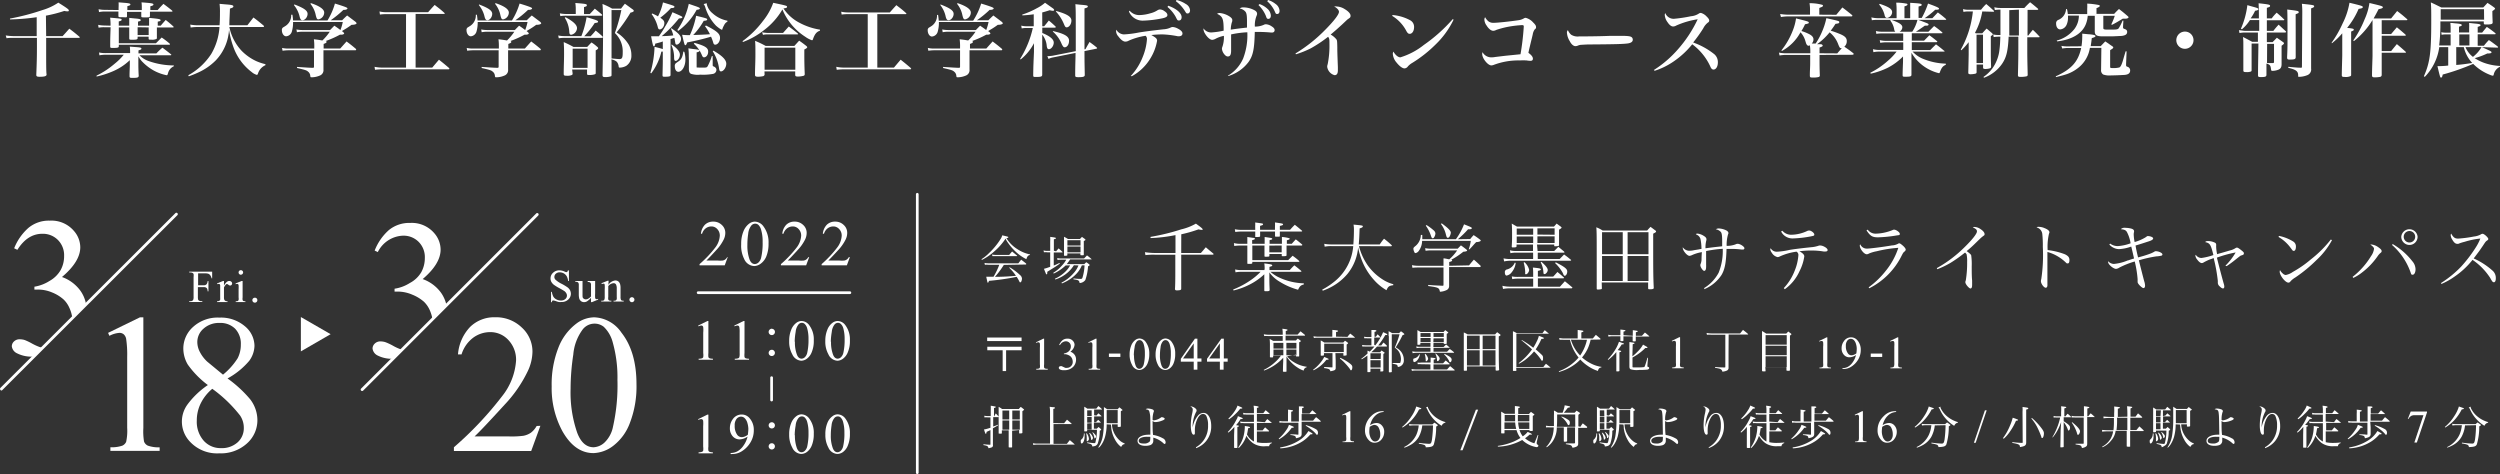 <svg xmlns="http://www.w3.org/2000/svg" viewBox="0 0 435.99 82.67"><rect x="0" y="0" width="435.99" height="82.67" fill="#333333" stroke="none"/><defs><style>.cls-1{fill:#fff;}.cls-2{fill:none;stroke:#fff;stroke-linecap:round;stroke-miterlimit:10;stroke-width:0.47px;}</style></defs><g id="レイヤー_2" data-name="レイヤー 2"><g id="レイヤー_1-2" data-name="レイヤー 1"><path class="cls-1" d="M8.05,6.3h2.87c.52-.56.67-.74,1.17-1.3.74.56,1,.76,1.75,1.4a.21.21,0,0,1,.08.11s-.06.09-.11.09H8.05V8.31c0,2.7,0,4.26.07,4.63V13c0,.28-.34.39-1.22.39-.43,0-.57-.08-.57-.32V13c.08-1.88.11-3.18.11-4.68V6.6h-4c-.4,0-.88,0-1.3.07L1,6.18a10.14,10.14,0,0,0,1.4.12h4V3a37.07,37.07,0,0,1-4.66.39l0-.15A40.39,40.39,0,0,0,7.42,1.75,9.86,9.86,0,0,0,10.17.46C11.83,1.5,12,1.65,12,1.82s-.11.16-.29.16a4.37,4.37,0,0,1-.51-.07,23,23,0,0,1-3.19.82Z"/><path class="cls-1" d="M22.69,9a8.08,8.08,0,0,0-.05-.87l.89.07c.93.06,1.13.11,1.13.27s-.13.2-.51.32v.52h3.12c.45-.46.59-.6,1.06-1,.64.49.85.65,1.48,1.15.06.06.07.09.07.11s-.06.07-.14.07H24.33a4.08,4.08,0,0,0,1.57,1,13.3,13.3,0,0,0,4.41.77v.15a1.79,1.79,0,0,0-1,1.18c-.11.35-.12.38-.25.38a8,8,0,0,1-2.23-.81,8.56,8.56,0,0,1-2.13-1.67,4.52,4.52,0,0,1-.57-.83v1.12c0,.72,0,1.24.06,2.27,0,.31-.19.38-1,.38-.53,0-.6,0-.6-.34,0-.86.05-1.33.05-2v-.75a9.83,9.83,0,0,1-2.9,1.92,15.45,15.45,0,0,1-2.9.94l0-.16A14.82,14.82,0,0,0,20,11.11a10.17,10.17,0,0,0,1.58-1.56H18.45a5,5,0,0,0-1.11.1l-.07-.5a5,5,0,0,0,1.19.11h4.23ZM19.28,4.48a10.72,10.72,0,0,0-.07-1.4c2,.17,2,.18,2,.35s-.12.2-.5.31v.74h1.83c0-.92,0-.92,0-1.36l1,.1c.78.06,1,.13,1,.28s-.09.17-.47.27v.71h1.93V4.37c0-.52,0-.74,0-1.25,1.69.16,2,.21,2,.4s-.11.15-.49.26v.7h.52c.37-.45.49-.57.87-1,.59.47.77.62,1.32,1.12.05.06.07.09.07.12s-.06.07-.14.07H27.36c0,.78,0,1.37,0,1.78a.3.3,0,0,1-.05.21,1.7,1.7,0,0,1-.89.14c-.43,0-.5,0-.5-.21V6.4H24v.24c0,.24-.17.29-.91.29-.49,0-.54,0-.55-.26,0-.59,0-.83,0-1.22V4.78H20.72V7.54H27.2l1-1a15.34,15.34,0,0,1,1.38,1.06c.06.06.07.09.07.12s-.05.08-.15.08H20.72v.24c0,.26-.16.32-1,.32-.42,0-.5,0-.5-.28,0-1.25,0-1.25.07-3.33h-1.1a5.16,5.16,0,0,0-1,.08l-.07-.5a5.18,5.18,0,0,0,1.08.12Zm1.4-2.73V1.34a8.83,8.83,0,0,0,0-.93l1,.08c.84.07,1.06.13,1.06.28s-.11.18-.53.31c0,.34,0,.35,0,.67h2.52V1.33a6.9,6.9,0,0,0-.05-.92l1,.08c.87.08,1.08.14,1.08.29s-.16.22-.54.31v.66H27.5c.43-.49.57-.63,1-1.08.66.49.87.65,1.5,1.16a.18.18,0,0,1,.07.13c0,.06,0,.08-.17.08H26.15c0,.22,0,.36,0,.69s-.11.3-1,.3c-.45,0-.51,0-.51-.23v0c0-.37,0-.43,0-.73H22.15c0,.15,0,.38,0,.72S22,3,21.2,3c-.48,0-.55,0-.55-.26s0-.44,0-.73H18.34a4.68,4.68,0,0,0-1.07.1l-.08-.5a5.67,5.67,0,0,0,1.15.11Zm3.32,3V6.11h1.93V4.78Z"/><path class="cls-1" d="M40,4.71a8.59,8.59,0,0,0,2.12,4.13,8.73,8.73,0,0,0,2.55,1.81,8.75,8.75,0,0,0,1.62.54v.18A2.36,2.36,0,0,0,45,12.8c-.07.2-.13.26-.21.26a2.4,2.4,0,0,1-.89-.49,9.48,9.48,0,0,1-3.18-4.32,15.47,15.47,0,0,1-.78-3.08,8.41,8.41,0,0,1-2.34,5.39,10.18,10.18,0,0,1-3,2.07,17.76,17.76,0,0,1-1.68.68l-.08-.19a11.23,11.23,0,0,0,4-3.71,10.67,10.67,0,0,0,1.44-4.7H34.55a7.81,7.81,0,0,0-1.3.09l-.07-.51a7.7,7.7,0,0,0,1.38.12h3.73c.06-.68.07-1.33.07-2.25A11.64,11.64,0,0,0,38.29.67l1.14.1c1,.07,1.27.15,1.27.34s-.15.23-.6.39C40.05,3,40,3.54,40,4.41h3.14l1.06-1.36c.79.59,1,.77,1.75,1.39.07.08.1.13.1.17s-.07.1-.17.1Z"/><path class="cls-1" d="M59.33,8.47l1.11-1.24c.72.54.93.71,1.6,1.27a.38.38,0,0,1,.08.16c0,.07-.07.11-.19.11H56.41v3.36a1,1,0,0,1-.53,1,3.69,3.69,0,0,1-1.51.35c-.19,0-.23,0-.26-.26a1,1,0,0,0-.39-.73c-.26-.23-.47-.3-1.92-.63v-.19c1.95.13,1.95.13,2.76.16h0c.14,0,.2-.06.2-.21V8.77H50.38a7.48,7.48,0,0,0-1.1.08l-.09-.49a5.17,5.17,0,0,0,1.19.11h4.43V8.25a9.05,9.05,0,0,0-.07-1.4c.71.08.71.08,1.48.21a9,9,0,0,0,1.29-1.53H52.78a5.42,5.42,0,0,0-1,.09l-.08-.48a5.92,5.92,0,0,0,1.07.1h4.79l.75-.76c.56.38.74.51,1.06.76a8.18,8.18,0,0,0,.41-1.4H51.11V4A5.71,5.71,0,0,1,50.9,5.5a1.13,1.13,0,0,1-1,.83c-.41,0-.74-.49-.74-1.06a.51.51,0,0,1,.2-.48s0,0,.36-.22a2.18,2.18,0,0,0,1.06-2H51c.07.48.09.65.11,1h6A11.51,11.51,0,0,0,58.41.62c1,.3,1.79.57,2,.68s.18.13.18.2-.2.22-.58.22h-.12a18.31,18.31,0,0,1-2.23,1.82h2c.38-.37.49-.49.88-.84l1.43,1.08c.15.13.21.21.21.3s-.24.25-.87.25a14.29,14.29,0,0,1-1.41.92l-.27.17.18.14c.14.13.21.21.21.28s-.17.21-.53.21h-.21a17.4,17.4,0,0,1-2.49,1.11c.12,0,.17.1.17.17s-.13.21-.52.33v.81Zm-8-7.7c1.67.63,2.31,1.08,2.31,1.65s-.46,1.11-.9,1.11c-.22,0-.35-.14-.47-.56a4.9,4.9,0,0,0-1-2.07Zm2.9-.22c1.53.51,2.31,1.07,2.31,1.64a1.23,1.23,0,0,1-1,1.19c-.24,0-.32-.12-.47-.72a4.55,4.55,0,0,0-.94-2Z"/><path class="cls-1" d="M72.48,11.79h2.9l1.17-1.38c.76.6,1,.8,1.74,1.43,0,.05.1.12.1.15s-.07.1-.18.1H66.71a10.84,10.84,0,0,0-1.31.08l-.08-.52a6.75,6.75,0,0,0,1.39.14h4.1V2.47H67.37a6.41,6.41,0,0,0-1.11.07L66.18,2a5.29,5.29,0,0,0,1.19.13h7.29c.49-.56.65-.73,1.14-1.27.74.57,1,.75,1.69,1.38a.19.19,0,0,1,.07.12s0,.07-.14.07H72.48Z"/><path class="cls-1" d="M91.53,8.47l1.11-1.24c.72.54.93.71,1.6,1.27a.38.38,0,0,1,.08.16c0,.07-.07.11-.19.11H88.61v3.36a1,1,0,0,1-.53,1,3.69,3.69,0,0,1-1.51.35c-.19,0-.23,0-.26-.26a1,1,0,0,0-.39-.73c-.26-.23-.47-.3-1.92-.63v-.19c1.95.13,1.95.13,2.76.16h0c.14,0,.2-.06.2-.21V8.77H82.58a7.48,7.48,0,0,0-1.1.08l-.09-.49a5.17,5.17,0,0,0,1.19.11H87V8.25a9.05,9.05,0,0,0-.07-1.4c.71.08.71.08,1.49.21a9.46,9.46,0,0,0,1.28-1.53H85a5.42,5.42,0,0,0-1,.09l-.08-.48a6,6,0,0,0,1.08.1h4.79c.32-.34.42-.44.74-.76.56.38.74.51,1.06.76A8.18,8.18,0,0,0,92,3.84H83.31V4A5.71,5.71,0,0,1,83.1,5.5a1.13,1.13,0,0,1-1,.83c-.4,0-.74-.49-.74-1.06a.51.51,0,0,1,.2-.48s0,0,.36-.22a2.18,2.18,0,0,0,1.06-2h.19c.07.48.09.65.11,1h6A11.82,11.82,0,0,0,90.61.62c1,.3,1.79.57,2,.68s.18.13.18.2-.2.22-.58.22h-.12a18.31,18.31,0,0,1-2.23,1.82h2c.38-.37.49-.49.88-.84l1.43,1.08c.15.13.21.21.21.3s-.24.25-.87.25a14.29,14.29,0,0,1-1.41.92l-.27.17.18.14c.14.13.21.21.21.28s-.17.21-.53.21h-.21A17.4,17.4,0,0,1,89,7.16c.12,0,.17.1.17.17s-.13.21-.52.33v.81Zm-8-7.7c1.67.63,2.31,1.08,2.31,1.65S85.4,3.53,85,3.53c-.23,0-.36-.14-.48-.56a4.9,4.9,0,0,0-1-2.07Zm2.9-.22c1.53.51,2.31,1.07,2.31,1.64a1.23,1.23,0,0,1-1,1.19c-.24,0-.32-.12-.47-.72a4.55,4.55,0,0,0-.94-2Z"/><path class="cls-1" d="M103,6.33c.44-.47.44-.47.88-1,.54.43.69.56,1.17,1a.28.28,0,0,1,.1.17s-.06.1-.15.1H98.56a6.17,6.17,0,0,0-1.11.08l-.1-.49a5.93,5.93,0,0,0,1.17.11h2.87A16.6,16.6,0,0,0,102.3,3c1.64.47,2,.6,2,.77s-.15.19-.59.25a15,15,0,0,1-1.83,2.31Zm-.14-3.88c.38-.41.51-.53.87-.94.53.42.7.56,1.22,1a.32.32,0,0,1,.08.13c0,.07-.07.1-.19.1h-6a6.14,6.14,0,0,0-1.12.07l-.09-.48a6.26,6.26,0,0,0,1.21.11h1.57V1.64c0-.28,0-.52-.07-1.12,1.85.15,2,.18,2,.39s-.14.22-.49.32V2.45Zm-3,10.33a.35.35,0,0,1-.08.28,1.94,1.94,0,0,1-.92.15c-.47,0-.55-.06-.55-.32,0-1.4.06-2.2.06-3.42,0-.8,0-1.14-.06-2.13a18.13,18.13,0,0,1,1.71.85h2.38c.34-.36.43-.47.76-.79.47.32.61.43,1,.77.11.09.16.16.16.23s-.11.23-.43.38v2.15c0,.07,0,.07,0,.67s0,.56,0,1.06c0,.17,0,.24-.17.3a2.77,2.77,0,0,1-.88.12c-.38,0-.46,0-.46-.26v-.69h-2.6ZM98.63,3c1.4.76,2,1.36,2,1.92a1.24,1.24,0,0,1-1,1.14c-.24,0-.33-.13-.35-.52a5.07,5.07,0,0,0-.79-2.44Zm1.24,8.83h2.6V8.49h-2.6Zm6.78-1.17c0,.37,0,.41,0,2.34,0,.17,0,.26-.12.31a2.92,2.92,0,0,1-1,.13c-.36,0-.45-.07-.45-.35.06-3.07.09-5.3.09-8,0-2.19,0-3.22-.1-4.4a13,13,0,0,1,1.68.81h1.56c.29-.38.37-.49.67-.85.63.45.81.59,1.38,1,.13.1.17.17.17.25s-.15.23-.57.3a27.72,27.72,0,0,1-2.43,3.45,6.59,6.59,0,0,1,2.15,2.19,3.71,3.71,0,0,1,.43,1.77,2.1,2.1,0,0,1-.89,1.87,2.39,2.39,0,0,1-1.08.31c-.2,0-.23,0-.26-.29a1.48,1.48,0,0,0-.32-.73,1.87,1.87,0,0,0-.94-.41Zm0-.47c.82.08,1.17.11,1.38.11.46,0,.57-.22.57-1.19a4.39,4.39,0,0,0-1.37-3.35,28.26,28.26,0,0,0,1.13-4h-1.71Z"/><path class="cls-1" d="M115.26,7.35l-1,.27c0,.31-.13.46-.24.46s-.21-.29-.47-1.76l.59,0a2,2,0,0,0,.31,0h.46A16.8,16.8,0,0,0,116,4.62a16.29,16.29,0,0,0,1.27-2.49c1.64.71,1.73.76,1.73.88s-.17.2-.59.2a21.69,21.69,0,0,1-3,3.09,19.89,19.89,0,0,0,2-.12A4.41,4.41,0,0,0,117,5l.1-.06c1.24.84,1.67,1.32,1.67,1.84s-.41,1-.77,1c-.15,0-.21-.1-.25-.38s-.09-.54-.14-.79l-.3.08-.37.13V9.92c0,2.24,0,2.24,0,3.14v0c0,.26-.19.32-1,.32-.33,0-.4,0-.4-.31.05-1.88.05-1.93.05-3V9l-.25,0a9.92,9.92,0,0,1-1.77,3.79l-.15-.08a18.26,18.26,0,0,0,.73-4.55c.85.22,1.11.29,1.44.4V7.23Zm-1.51-5c.59.27.78.37,1,.51a9.56,9.56,0,0,0,.87-2.44c1.95.59,2,.61,2,.77s-.2.22-.61.22a12.59,12.59,0,0,1-1.86,1.68c.56.38.71.59.71.94,0,.56-.4,1.1-.81,1.1-.15,0-.24-.09-.31-.31a6.24,6.24,0,0,0-1.1-2.36Zm3.4,5.41c.95.67,1.42,1.25,1.42,1.78s-.38,1.08-.75,1.08c-.18,0-.25-.16-.26-.55a5.07,5.07,0,0,0-.48-2.23Zm2.2,1.29a5.14,5.14,0,0,1,.18,1.36c0,1.14-.57,2.11-1.23,2.11-.36,0-.62-.39-.62-1a.6.6,0,0,1,.26-.55l.36-.25c.52-.32.74-.78.87-1.74Zm-1.23-3.81a12.39,12.39,0,0,0,2-4.57l.93.32c.71.24,1,.35,1,.48s-.16.2-.56.24a11,11,0,0,1-3.2,3.67Zm5-.79c2,1,2.45,1.49,2.45,2.16s-.42,1.18-.84,1.18c-.18,0-.27-.1-.34-.34A7.72,7.72,0,0,0,124,6.4a42.58,42.58,0,0,1-4.16,1c-.12.36-.21.48-.32.48s-.15,0-.56-1.82a10.2,10.2,0,0,0,1.08.07h.27a14.19,14.19,0,0,0,1.09-3.38c1.86.45,1.93.48,1.93.64s-.17.21-.6.24a12.44,12.44,0,0,1-1.83,2.47c.51,0,2.19-.07,2.91-.13a8.87,8.87,0,0,0-.86-1.4Zm-3,5.31c0-.45,0-.73-.07-1.33l.94.13c.75.08,1,.14,1,.28s-.15.22-.5.29v2.35c0,.17,0,.23,0,.26s.1.05,1,.05c.68,0,.75,0,.91-.22a9.94,9.94,0,0,0,.74-1.79h.15l0,1.4v.1c0,.21,0,.25.21.33s.44.3.44.56a.72.72,0,0,1-.61.72,9.7,9.7,0,0,1-2.21.13,3.91,3.91,0,0,1-1.6-.14c-.26-.13-.36-.34-.38-.8,0-.91,0-.91,0-1.46Zm1-2.28C123,8,123.5,8.36,123.5,9s-.38,1-.73,1c-.14,0-.24-.09-.35-.35A5.27,5.27,0,0,0,121,7.63ZM123.26.56a.52.52,0,0,0,0,.17,2.84,2.84,0,0,0,1,1.58,5.28,5.28,0,0,0,2.6,1.3v.17a1.19,1.19,0,0,0-.57.6A3.47,3.47,0,0,0,126,5c0,.13-.06.18-.13.18s-.49-.25-1-.7A8,8,0,0,1,123,1.29a1.53,1.53,0,0,0-.29-.58Zm1.16,8.27c1.56.91,2.24,1.61,2.24,2.28s-.49,1.34-.92,1.34a.26.26,0,0,1-.25-.15c0-.07-.06-.1-.1-.44a7.48,7.48,0,0,0-1.09-2.92Z"/><path class="cls-1" d="M129.48,7.19a16.8,16.8,0,0,0,3.57-3.52,10.85,10.85,0,0,0,1.8-3.18c2.32.49,2.41.52,2.41.7s-.2.23-.63.28A7.51,7.51,0,0,0,139.48,4,11.2,11.2,0,0,0,143,5.17v.18c-.59.2-.91.58-1.24,1.53a.16.16,0,0,1-.16.14,4.37,4.37,0,0,1-1.15-.6,10.32,10.32,0,0,1-4-4.77,12.35,12.35,0,0,1-3.29,3.67,13.46,13.46,0,0,1-3.57,2Zm3.86,5.71a.34.34,0,0,1-.23.38,4.2,4.2,0,0,1-.92.1c-.4,0-.52-.09-.52-.34v-.1c0-1,.07-2.13.07-3.4s0-1.82-.06-2.42a16.59,16.59,0,0,1,1.85.89h5l.84-.92c.55.38.71.5,1.23.91.13.11.18.18.18.24s-.11.21-.51.39c0,1.82,0,2.46.07,4.21v.09a.27.27,0,0,1-.2.29,4.14,4.14,0,0,1-1,.13c-.35,0-.46-.08-.46-.31v-.59h-5.36Zm-.43-7.27a5.43,5.43,0,0,0,.94.11h2.71l1-1.12c.69.51.89.66,1.54,1.19.06.07.09.1.09.14S139.09,6,139,6h-5.16a3.27,3.27,0,0,0-.78.08Zm.43,6.53h5.36V8.31h-5.36Z"/><path class="cls-1" d="M153,11.79h2.9q.59-.7,1.17-1.38c.76.6,1,.8,1.74,1.43,0,.05.1.12.1.15s-.07.1-.18.1h-11.5a10.84,10.84,0,0,0-1.31.08l-.08-.52a6.75,6.75,0,0,0,1.39.14h4.1V2.47h-3.44a6.41,6.41,0,0,0-1.11.07l-.08-.5a5.29,5.29,0,0,0,1.19.13h7.29c.49-.56.65-.73,1.14-1.27.74.57,1,.75,1.69,1.38a.19.19,0,0,1,.07.12s-.05.07-.14.07H153Z"/><path class="cls-1" d="M172,8.47l1.11-1.24c.72.54.93.71,1.6,1.27a.38.38,0,0,1,.08.16c0,.07-.07.11-.19.11h-5.52v3.36a1,1,0,0,1-.53,1,3.69,3.69,0,0,1-1.51.35c-.19,0-.23,0-.26-.26a1,1,0,0,0-.39-.73c-.26-.23-.47-.3-1.92-.63v-.19c2,.13,2,.13,2.76.16h0c.14,0,.2-.06.2-.21V8.77h-4.43a7.48,7.48,0,0,0-1.1.08l-.09-.49a5.17,5.17,0,0,0,1.19.11h4.43V8.25a9.05,9.05,0,0,0-.07-1.4c.71.08.71.08,1.49.21a9.46,9.46,0,0,0,1.28-1.53h-4.73a5.42,5.42,0,0,0-1,.09l-.08-.48a6,6,0,0,0,1.08.1h4.79c.32-.34.42-.44.74-.76.56.38.74.51,1.06.76a8.18,8.18,0,0,0,.41-1.4h-8.66V4a5.71,5.71,0,0,1-.21,1.54,1.13,1.13,0,0,1-1,.83c-.4,0-.74-.49-.74-1.06a.51.51,0,0,1,.2-.48s0,0,.36-.22a2.18,2.18,0,0,0,1.06-2h.19c.07.48.09.65.11,1h6A11.82,11.82,0,0,0,171.11.62c1,.3,1.79.57,2,.68s.18.13.18.2-.2.22-.58.22h-.12a18.31,18.31,0,0,1-2.23,1.82h2c.38-.37.49-.49.88-.84l1.43,1.08c.15.13.21.21.21.3s-.24.25-.87.25a14.29,14.29,0,0,1-1.41.92l-.27.17.18.14c.14.13.21.21.21.28s-.17.21-.53.21H172a17.4,17.4,0,0,1-2.49,1.11c.12,0,.17.1.17.17s-.13.21-.52.33v.81Zm-8-7.7c1.67.63,2.31,1.08,2.31,1.65s-.46,1.11-.89,1.11c-.23,0-.36-.14-.48-.56A4.9,4.9,0,0,0,164,.9ZM167,.55c1.53.51,2.31,1.07,2.31,1.64a1.23,1.23,0,0,1-1,1.19c-.24,0-.32-.12-.47-.72a4.55,4.55,0,0,0-.94-2Z"/><path class="cls-1" d="M181.77,4.58h.33c.35-.42.46-.55.81-1,.52.43.67.57,1.13,1,.06.07.09.09.09.14s-.09.1-.18.1h-2.18v.93c1.36.56,2,1.11,2,1.68s-.44,1.15-.84,1.15c-.21,0-.31-.12-.38-.54a3.58,3.58,0,0,0-.79-2V9.44c0,.51,0,1.7,0,3.56,0,.35-.18.42-1.08.42-.41,0-.49,0-.49-.28,0-1.54.1-3.25.13-4.12l0-1.48A8.93,8.93,0,0,1,178,10.37l-.1-.09a17.07,17.07,0,0,0,2.22-5.4H179a4,4,0,0,0-.82.08l-.08-.49a3.82,3.82,0,0,0,.9.11h1.28V2.49a16.41,16.41,0,0,1-2,.19l0-.14a14.28,14.28,0,0,0,2.55-1.11,6.69,6.69,0,0,0,1.42-.95c.59.42.59.42,1.41,1,.12.11.18.19.18.26s-.09.14-.18.14a1.86,1.86,0,0,1-.58-.1c-.66.21-.89.28-1.32.39Zm7.53,4c.3-.56.4-.72.71-1.26.55.4.72.52,1.23.94a.28.28,0,0,1,.1.14s-.05.07-.12.09l-2.09.42c0,1.54,0,1.54.05,4.1a.13.13,0,0,0,0,.06c0,.3-.25.39-1.11.39-.47,0-.56-.06-.56-.32,0-2,.06-2.75.06-3.91l-4,.8a2.76,2.76,0,0,0-.71.25l-.21-.49h.14a6.29,6.29,0,0,0,.82-.08l4-.79V5.73c0-3.42,0-4.15-.07-5l.94.1c1,.08,1.23.12,1.23.29s-.15.23-.58.35l0,7.13Zm-5.65-3.16c2,.46,2.79.94,2.79,1.67s-.38,1.16-.77,1.16c-.18,0-.29-.13-.51-.56A5.64,5.64,0,0,0,183.6,5.5Zm.55-3.5c1.89.52,2.65,1,2.65,1.66s-.42,1.19-.83,1.19c-.18,0-.27-.09-.46-.54A7.42,7.42,0,0,0,184.14,2Z"/><path class="cls-1" d="M197.2,13.25a10.38,10.38,0,0,0,2.1-3.35,10,10,0,0,0,.72-3,.76.76,0,0,0-.23-.66,11.46,11.46,0,0,0-2.92.84,1.21,1.21,0,0,1-.61.18c-.35,0-.77-.3-1.23-.92a1.42,1.42,0,0,1-.39-.88,1,1,0,0,1,.05-.28A1.58,1.58,0,0,0,196,6a17.42,17.42,0,0,0,2.65-.34c1.26-.19,1.87-.28,4.26-.55a3.36,3.36,0,0,0,1.21-.29.9.9,0,0,1,.41-.11,2.2,2.2,0,0,1,.9.29c.53.27.79.56.79.84s-.22.48-.58.48a1.08,1.08,0,0,1-.25,0A16.69,16.69,0,0,0,202.79,6a17.62,17.62,0,0,0-2,.11c.8.46,1,.63,1,1a8.69,8.69,0,0,1-1.23,3.18,8.58,8.58,0,0,1-3.17,3ZM197,1.86a2.2,2.2,0,0,0,1.71.77,7.17,7.17,0,0,0,1.94-.32,4,4,0,0,0,1.23-.53.87.87,0,0,1,.45-.13,1.37,1.37,0,0,1,.75.3c.35.22.51.45.51.68s-.19.41-.81.55a19.42,19.42,0,0,1-3.47.42A2.58,2.58,0,0,1,196.88,2ZM203.74,1c1.43.5,2.33,1.29,2.33,2,0,.35-.18.57-.45.57s-.27,0-.62-.7a6.25,6.25,0,0,0-1.4-1.66Zm1.45-1a5.09,5.09,0,0,1,1.61.7,1.35,1.35,0,0,1,.74,1.11c0,.32-.17.54-.42.54s-.25-.07-.46-.4a6.13,6.13,0,0,0-1.6-1.74Z"/><path class="cls-1" d="M214.14,13.2a6.51,6.51,0,0,0,2.66-3,11.4,11.4,0,0,0,.73-4.57A16.79,16.79,0,0,0,214.7,6v.75c0,.45,0,1.6,0,2v.1c0,.7-.18,1-.57,1-.24,0-.48-.18-.72-.52a1.75,1.75,0,0,1-.31-.83,1.15,1.15,0,0,1,.1-.39,5.16,5.16,0,0,0,.24-1.86,5.13,5.13,0,0,0-1.48.53,1.41,1.41,0,0,1-.56.17c-.35,0-.89-.46-1.26-1.11a1.65,1.65,0,0,1-.26-.73s0-.1,0-.17a1.61,1.61,0,0,0,1.36.72,13.92,13.92,0,0,0,2.16-.31c0-2.1-.17-2.48-1.15-2.94a.73.73,0,0,1,.46-.14,3.75,3.75,0,0,1,1.71.6c.36.24.49.42.49.66a1,1,0,0,1-.1.43,5.15,5.15,0,0,0-.17,1.21c.65-.1,1.59-.23,2.83-.36,0-.21,0-.58,0-1.11,0-1-.07-1.42-.28-1.67a1.71,1.71,0,0,0-1-.55,1,1,0,0,1,.68-.19,4.13,4.13,0,0,1,1.76.42c.42.2.6.41.6.69a.7.7,0,0,1-.08.33,4.55,4.55,0,0,0-.31,1.91,3.83,3.83,0,0,0,1.56-.31.71.71,0,0,1,.38-.1,2,2,0,0,1,1,.37c.36.22.51.43.51.65a.4.4,0,0,1-.44.42h-.23a23.22,23.22,0,0,0-2.34-.1h-.45c-.07,3-.3,4.12-1.09,5.24a6.87,6.87,0,0,1-3.53,2.45ZM219.66.71A3.92,3.92,0,0,1,221,1.5a1.72,1.72,0,0,1,.63,1.22c0,.35-.17.57-.43.57s-.3-.12-.44-.52A5.55,5.55,0,0,0,219.47.88ZM221.15,0a4,4,0,0,1,1.3.69,1.57,1.57,0,0,1,.7,1.2c0,.34-.15.55-.41.55s-.26-.08-.44-.48A5.06,5.06,0,0,0,221,.22Z"/><path class="cls-1" d="M225.93,9.32a26.34,26.34,0,0,0,5.22-4.16c1.5-1.52,2.36-2.64,2.36-3.1,0-.29-.33-.66-.84-.93a1.65,1.65,0,0,1,.44,0,2.82,2.82,0,0,1,1.42.47c.64.38,1,.8,1,1.13s-.07.33-.56.68l-.91.86c-1,.91-1,.91-2,1.76a3.4,3.4,0,0,1,1,.83c.13.19.14.33.16,1.37,0,.65,0,.83.1,3.49,0,.19,0,.39,0,.53,0,.58-.18.86-.58.86a1.76,1.76,0,0,1-1.28-1.45,1.22,1.22,0,0,1,.08-.45,16.29,16.29,0,0,0,.31-3.61c0-.71,0-.91-.24-1.18a22.54,22.54,0,0,1-3,2A16.26,16.26,0,0,1,226,9.47Z"/><path class="cls-1" d="M242.86,2.62a7.77,7.77,0,0,1,3.06.91,1.3,1.3,0,0,1,.69,1.2c0,.66-.32,1.17-.76,1.17-.23,0-.37-.11-.58-.48a6.69,6.69,0,0,0-2.48-2.65Zm10.64.81a15.06,15.06,0,0,1-3.15,4.34,22.35,22.35,0,0,1-4.06,3.2,3.19,3.19,0,0,0-.76.61.76.76,0,0,1-.59.35c-.36,0-.88-.39-1.37-1a2.63,2.63,0,0,1-.67-1.55A1,1,0,0,1,243,9c.38.64.84,1,1.22,1a12.35,12.35,0,0,0,4.09-2.16,27.82,27.82,0,0,0,5.05-4.51Z"/><path class="cls-1" d="M259.6,3.74a1.44,1.44,0,0,0,.9.24c.63,0,2.9-.24,4.35-.46a2.47,2.47,0,0,0,.9-.31.61.61,0,0,1,.34-.1,2.65,2.65,0,0,1,1.29.81c.36.35.5.56.5.79s0,.22-.23.42a2.06,2.06,0,0,0-.35.89c-.12.52-.15.62-.53,2.2-.1.42-.17.73-.22,1,.52.36.78.71.78,1s-.15.39-.45.39a5.37,5.37,0,0,1-.65-.07,10.46,10.46,0,0,0-1.19,0,12.1,12.1,0,0,0-4.6.8,1.57,1.57,0,0,1-.34.07c-.63,0-1.61-1.22-1.61-2a1.81,1.81,0,0,1,.05-.32A1.74,1.74,0,0,0,260,10c.16,0,.48,0,.74-.06l1.75-.21,2.68-.27a43.61,43.61,0,0,0,.57-4.83c0-.2-.08-.25-.3-.25a18.44,18.44,0,0,0-2.58.32,15.77,15.77,0,0,0-1.92.52,1.13,1.13,0,0,1-.53.15c-.35,0-.79-.33-1.15-.91a1.88,1.88,0,0,1-.39-1.05A.74.74,0,0,1,259,3,2.41,2.41,0,0,0,259.6,3.74Z"/><path class="cls-1" d="M274,6.05a2.1,2.1,0,0,0,1.4.3c.56,0,3.13,0,5.55-.1.24,0,1.15,0,1.57,0,1.4,0,1.83.06,2.06.26a.54.54,0,0,1,.17.42c0,.35-.31.57-.91.65-.79.1-2,.14-6.25.17-.65,0-.72,0-1.74.06a1.78,1.78,0,0,0-.62.12,1.19,1.19,0,0,1-.47.12c-.34,0-.72-.31-1-.87a3.1,3.1,0,0,1-.49-1.46.53.53,0,0,1,.17-.46A2.13,2.13,0,0,0,274,6.05Z"/><path class="cls-1" d="M288.44,12.2a19,19,0,0,0,4.16-3.57,22.17,22.17,0,0,0,3.47-5.27,14.5,14.5,0,0,0-3.75,1.1,1.08,1.08,0,0,1-.53.16c-.32,0-.65-.25-1-.78a2.33,2.33,0,0,1-.46-1.21.61.61,0,0,1,.09-.35,1.56,1.56,0,0,0,1.48,1,24.22,24.22,0,0,0,3-.45,2.9,2.9,0,0,0,1.35-.45.62.62,0,0,1,.38-.13,2.16,2.16,0,0,1,1,.63c.31.3.45.51.45.7a.38.38,0,0,1-.22.35,2.85,2.85,0,0,0-.81,1,25.14,25.14,0,0,1-1.77,2.48A12.64,12.64,0,0,1,299,9.48a1.83,1.83,0,0,1,.59,1.4c0,.72-.32,1.25-.76,1.25-.24,0-.41-.17-.57-.56a10,10,0,0,0-3.14-3.85,15.09,15.09,0,0,1-3.35,3.07,12.63,12.63,0,0,1-3.21,1.56Z"/><path class="cls-1" d="M317.32,9.58v.48c0,1.17,0,1.79.05,3.06a.28.28,0,0,1-.16.3,3.41,3.41,0,0,1-1,.1c-.49,0-.56,0-.58-.32,0-1,.06-1.36.06-2.32,0-.6,0-.6,0-1.3h-4.34a5.82,5.82,0,0,0-1,.1l-.11-.51a5.59,5.59,0,0,0,1.09.12h4.38a8.33,8.33,0,0,0-.07-1.4.4.4,0,0,1-.23.09.37.37,0,0,1-.31-.19c-.09-.11-.09-.11-.31-.83A3.67,3.67,0,0,0,314,5.63a8.12,8.12,0,0,1-3.22,3.25l-.12-.08a13.06,13.06,0,0,0,2-3.49,9,9,0,0,0,.56-2.1c2.13.53,2.23.56,2.23.74a.19.19,0,0,1-.07.13,2.94,2.94,0,0,1-.59.15,9.4,9.4,0,0,1-.63,1.18,8,8,0,0,1,1.19.46c.63.29.91.6.91,1a1,1,0,0,1-.3.72l.68,0a11.78,11.78,0,0,0,1.12-2.07,11.88,11.88,0,0,0,.75-2.35c2.25.5,2.25.5,2.25.7s-.15.22-.66.29a12.6,12.6,0,0,1-.83,1.19,15.47,15.47,0,0,1,1.46.52c1,.39,1.34.74,1.34,1.27a1.22,1.22,0,0,1-.43,1c.67.46.85.58,1.54,1.12.07.07.1.11.1.15s-.09.14-.19.14Zm2.92-7L321.3,1.3c.7.52.91.7,1.61,1.26.1.07.14.14.14.19s-.07.11-.15.11H311.75a8.08,8.08,0,0,0-1.16.11l-.14-.53a9.51,9.51,0,0,0,1.29.12h3.92v-1a6.61,6.61,0,0,0-.09-1,8.12,8.12,0,0,1,2.23.28.23.23,0,0,1,.13.16l-.07.13a1,1,0,0,1-.26.13,2.41,2.41,0,0,0-.32.14V2.56Zm.17,6.73c.36-.42.36-.42.8-.91h-.15c-.18,0-.26-.13-.46-.62a4.82,4.82,0,0,0-1.52-2.14,11.42,11.42,0,0,1-2.19,2.07l.31,0c.46,0,.46,0,.57.09a.19.19,0,0,1,.1.16c0,.11-.11.18-.55.33v1Z"/><path class="cls-1" d="M334.52,3.46c1.81.67,1.81.67,1.81.83s-.17.19-.55.19h-.1c-1.18.82-1.18.82-1.57,1.06h2.19l1-1a14.73,14.73,0,0,1,1.39,1.08s.07.06.07.11-.07.07-.15.07h-5.2V7.09h2.14l.93-.94c.59.43.75.56,1.3,1a.17.17,0,0,1,.08.13s-.07.08-.16.08h-4.29V8.73h3.22c.45-.47.59-.59,1-1,.63.47.82.62,1.4,1.11.06,0,.09.08.09.13S339,9,338.92,9h-5.37a5.17,5.17,0,0,0,1.63,1.18,11.28,11.28,0,0,0,4.16.92v.2c-.49.21-.72.47-1,1.2-.09.24-.1.26-.21.26a7.37,7.37,0,0,1-1.56-.57,7.54,7.54,0,0,1-3.22-3v1.4c0,.67,0,1.18,0,2.44,0,.29-.18.35-1,.35-.47,0-.54,0-.54-.28,0-.76.07-2.12.07-2.44V9.85a10.33,10.33,0,0,1-2.73,2,13.3,13.3,0,0,1-2.9,1l-.08-.16a13.72,13.72,0,0,0,3.09-2.11A10.33,10.33,0,0,0,330.76,9h-3.05a5.23,5.23,0,0,0-1,.1l-.07-.52a4.45,4.45,0,0,0,1.08.13h4.2V7.38H329a6.77,6.77,0,0,0-1.09.09L327.82,7a5.14,5.14,0,0,0,1.18.13h2.91V5.83h-3.74a4.42,4.42,0,0,0-.94.08l-.08-.5a4.16,4.16,0,0,0,1,.12h2.38a.66.66,0,0,1-.19-.42,3.47,3.47,0,0,0-.69-1.54l.11-.11h-2.32a6.68,6.68,0,0,0-1,.07l-.08-.5a4.64,4.64,0,0,0,1.08.14h3.32V1.83a11.49,11.49,0,0,0-.07-1.37,9.61,9.61,0,0,1,1.82.18c.1,0,.15.09.15.16s-.11.2-.53.31V3.17h1V1.82c0-.53,0-.78,0-1.33,1.76.11,2,.14,2,.34s-.12.18-.54.3v2h.55A13.61,13.61,0,0,0,336.24.62c1.49.54,1.92.74,1.92.89s-.17.19-.56.19h-.11a13.55,13.55,0,0,1-1.84,1.47H337l.95-1c.62.46.8.6,1.4,1.12a.2.2,0,0,1,.07.11s-.07.07-.17.07ZM327.82.67c1.61.54,2.16.9,2.16,1.46a1.06,1.06,0,0,1-.87,1c-.24,0-.38-.16-.46-.56a4.35,4.35,0,0,0-.94-1.78Zm2,2.79c1.42.49,1.94.84,1.94,1.3a.93.93,0,0,1-.48.77h2.21a6.86,6.86,0,0,0,.91-2.07Z"/><path class="cls-1" d="M345.7,2a11.89,11.89,0,0,1-1.26,3.7l.11.11h1.15c.31-.35.41-.47.76-.83l.94.8c.09.1.14.15.14.21s-.07.14-.35.31v2c0,1.78,0,1.78.05,3.32,0,.18-.07.25-.25.31a2.92,2.92,0,0,1-.73.1c-.33,0-.42-.06-.42-.28v-.49h-1.13v1.31c0,.17-.06.23-.21.28a4.08,4.08,0,0,1-.83.1c-.29,0-.41-.07-.41-.27.05-2,.07-3.09.07-3.2V7.35a10.64,10.64,0,0,1-1.28,1.42l-.1-.11A17.23,17.23,0,0,0,344.06,2h-.82a3.49,3.49,0,0,0-.82.08l-.08-.49a3.57,3.57,0,0,0,.9.11h2.24c.39-.47.5-.61.91-1,.57.48.74.63,1.3,1.15.06.06.07.08.07.13s-.06.07-.15.07Zm-1,9h1.13V6.05h-1.13Zm8.89-4.8h.14c.32-.45.44-.58.79-1,.49.46.63.61,1.1,1.11.06,0,.07.08.07.12s-.05.07-.14.07h-2V8.14c0,1.75,0,1.92.07,4.86,0,.2-.05.27-.24.32a5,5,0,0,1-1,.09c-.36,0-.46-.06-.46-.3.07-3,.07-3.21.07-5V6.4h-1.69c-.12,2.48-.38,3.59-1.14,4.72A6.57,6.57,0,0,1,346,13.56l-.09-.14a6.6,6.6,0,0,0,1.58-1.53,6.83,6.83,0,0,0,1.22-3.33c.07-.52.11-1.25.14-2.16h-.42a5.56,5.56,0,0,0-.74.07L347.61,6a3.28,3.28,0,0,0,.86.1h.4V1.68h-.07a6.43,6.43,0,0,0-.91.07l-.09-.49a4,4,0,0,0,1,.13h4.24c.34-.37.68-.72,1-1,.58.45.75.6,1.33,1.09.07.06.09.1.09.14s-.08.1-.18.1H353.6Zm-3.18-4.43c0,2.44,0,3.53,0,4.43h1.68V1.68Z"/><path class="cls-1" d="M363,8.07a9.6,9.6,0,0,0,.13-1.5,6.06,6.06,0,0,0,0-.7l1.08.1h.06c.84.07,1.18.17,1.18.31s-.2.25-.65.36c-.08.74-.13,1-.19,1.4l1.75,0,.79-.82.64.43c.12.1.3.22.55.39s.2.18.2.25-.1.19-.25.28a2,2,0,0,0-.29.19v2.81c0,.25,0,.3.4.3a4.21,4.21,0,0,0,1.18-.1c.22-.07.4-.41.63-1.15.14-.49.15-.53.49-1.67l.17,0-.09,2.21a.12.12,0,0,1,0,.06c0,.28,0,.34.22.42a.65.65,0,0,1,.49.66c0,.48-.35.73-1.06.77s-1.57.08-2.24.08A3.3,3.3,0,0,1,366.8,13a.84.84,0,0,1-.38-.8l.05-3.85-2,0a5.49,5.49,0,0,1-1.92,3.39A6.77,6.77,0,0,1,360.23,13c-.42.13-.63.19-1.66.44l-.06-.13c2.75-1.23,3.92-2.55,4.44-4.94l-2.51,0a7.79,7.79,0,0,0-.8.09L359.5,8a5.48,5.48,0,0,0,.93.09h.07Zm1.09-5.32a4.78,4.78,0,0,1-.33,1.47c-.65,1.64-2.41,2.7-5,3l-.07-.15a5.79,5.79,0,0,0,3.07-2,3.92,3.92,0,0,0,.79-2.35h-1.9V3a3,3,0,0,1-.24,1.31,1.35,1.35,0,0,1-1.11.82c-.42,0-.72-.4-.72-1a.62.62,0,0,1,.44-.68,2.18,2.18,0,0,0,1.29-1.87h.16a5.89,5.89,0,0,1,.15.87H364V1.54A6.85,6.85,0,0,0,364,.63,12.85,12.85,0,0,1,366,.87c.15.05.21.1.21.17s-.2.25-.59.38v1h3.08c.35-.38.46-.49.84-.85.66.5.86.67,1.5,1.22.13.12.17.16.17.23s-.17.23-.46.23l-.54,0c-.68.42-1.45.87-1.89,1.08l-.12-.07a11.54,11.54,0,0,0,.61-1.51h-2V4.86c0,.22.07.27.45.3h1.25c.64,0,.87-.06,1-.25a8.61,8.61,0,0,0,.66-1.32h.14l-.06,1v.1c0,.26,0,.26.38.41a.47.47,0,0,1,.34.45c0,.42-.27.63-1,.72-.19,0-1.34.07-1.73.07h-.2c-.17,0-.63,0-1.33,0-1.08,0-1.39-.22-1.39-.9V2.75Z"/><path class="cls-1" d="M382.54,7a1.5,1.5,0,1,1-1.49-1.49A1.49,1.49,0,0,1,382.54,7Z"/><path class="cls-1" d="M393.94,3.21c0-1.38,0-1.38-.05-2.64,1.75.19,2,.24,2,.44s-.12.21-.56.36l0,1.84h.84c.35-.46.48-.6.87-1,.56.48.73.63,1.27,1.15.05,0,.06.07.06.1s-.06.08-.15.08h-2.89V5.38h1.14c.37-.48.5-.62.91-1.08l1.26,1.16a.17.17,0,0,1,.05.12s-.07.09-.15.09h-3.21l0,1.68h1l.75-.77c.45.33.59.41,1.06.75.12.08.18.15.18.22s-.11.22-.42.42v2s0,.29,0,.63v.57c0,.58-.18.84-.6,1a2.87,2.87,0,0,1-1,.19c-.19,0-.21-.05-.26-.4-.07-.56-.21-.72-.78-.87,0,.5,0,.9,0,1.93,0,.35-.18.42-1,.42-.37,0-.47-.05-.47-.3v-.1c0-1.59.05-3.39.07-5.45h-1.19v4.56c0,.2,0,.27-.14.33a2,2,0,0,1-.79.09c-.44,0-.51-.05-.51-.34,0-1.28,0-2.25,0-4.42,0-.54,0-.8-.06-1.36.7.35.91.47,1.6.84h1V5.67h-2.4a7,7,0,0,0-.81.09l-.1-.49c.28,0,.82.11,1,.11H394l0-1.88h-1.62a7,7,0,0,1-1.4,1.61L390.81,5A14.4,14.4,0,0,0,391.93.9l.92.26c.86.23,1,.3,1,.44s-.18.22-.57.28a8.15,8.15,0,0,1-.78,1.33ZM395.36,11l1,0c.16,0,.22-.06.22-.21V7.65h-1.2Zm5-5.56c0,.72,0,.72,0,4.5,0,.38-.17.45-1.11.45-.3,0-.39-.09-.39-.38.06-1.31.07-1.8.07-2.93,0-3,0-4.86-.05-5.42,1.83.22,2,.25,2,.45s0,.14-.53.38Zm1.15-3.35a13.6,13.6,0,0,0-.07-1.43c1.93.2,2.14.24,2.14.42s-.12.23-.53.38v9.12l0,1.26v.11a1.07,1.07,0,0,1-.72,1.18,4,4,0,0,1-1.39.27c-.14,0-.15,0-.15-.27,0-.7-.39-1-1.72-1.3v-.18c1.52.14,1.52.14,2.18.16h0c.16,0,.2,0,.2-.22Z"/><path class="cls-1" d="M406.63,7.44a19.21,19.21,0,0,0,1.92-3.36,12.75,12.75,0,0,0,1.19-3.6c2.07.5,2.32.57,2.32.75s-.17.23-.73.32a13.74,13.74,0,0,1-2,3.31c1,.11,1.16.15,1.16.31s-.1.17-.46.33V9.58c0,.35,0,.44,0,1.93V13c0,.14,0,.21-.1.27a2,2,0,0,1-1,.15c-.42,0-.52-.05-.53-.29,0-.87.08-3.07.08-3.59V5.81a12.3,12.3,0,0,1-1.81,1.74Zm7.11-3.92a13.79,13.79,0,0,1-3.23,3.65l-.11-.11a18.61,18.61,0,0,0,2-3.74,10.17,10.17,0,0,0,.82-2.8l1.08.26c1,.24,1.26.34,1.26.48s-.17.23-.75.34c-.37.75-.53,1-.86,1.62H417c.46-.57.62-.75,1.05-1.3.79.59,1,.78,1.72,1.4a.16.16,0,0,1,.07.13.12.12,0,0,1-.12.07h-4.36V5.94H417l1-1.18c.64.52.84.69,1.47,1.24a.24.24,0,0,1,.09.15c0,.06-.05.08-.12.08h-4.08V8.91H417l1-1.22c.67.56.86.73,1.52,1.32.06.05.07.08.07.12s-.05.07-.17.07h-4.06v.45c0,.51,0,.58,0,2,0,.71,0,.71,0,1.4a.34.34,0,0,1-.24.35,5.16,5.16,0,0,1-1,.09c-.34,0-.45-.09-.45-.34v0c0-1.08.09-3,.09-3.46V3.52Z"/><path class="cls-1" d="M432.84,8.22c1.56.7,1.67.76,1.67.9s-.18.21-.75.21a12.71,12.71,0,0,1-2.18.81,7.75,7.75,0,0,0,2,.94,9.64,9.64,0,0,0,2.45.42v.13a1.93,1.93,0,0,0-1.15,1.44.16.16,0,0,1-.16.13,1.86,1.86,0,0,1-.41-.12,8.63,8.63,0,0,1-3-1.94A38.9,38.9,0,0,1,426,13c-.07.39-.15.53-.29.53s-.16,0-.63-2l.46,0a13.3,13.3,0,0,0,1.42-.1V8.22h-1.56a9.24,9.24,0,0,1-2.53,5.19l-.15-.12C423.79,10.88,424,9.06,424,3.6c0-1.54,0-2.24-.07-3.18.8.36,1,.48,1.83.88h7.31c.32-.33.42-.45.74-.8.53.35.69.45,1.16.8.11.09.16.14.16.2s-.12.22-.47.42c0,.69,0,.69.05,2,0,.27-.26.35-1.07.35-.39,0-.46,0-.48-.26V3.73h-7.57a30,30,0,0,1-.21,4.2h2V6h-.74a3.47,3.47,0,0,0-.83.07l-.06-.45a4.53,4.53,0,0,0,.89.08h.74V5a9,9,0,0,0-.05-1c.38,0,.67.06.87.07.84.07,1.12.14,1.12.3s-.1.15-.48.29v1h1.77V4.89A7.48,7.48,0,0,0,430.6,4l.95.1c.8.07,1.05.14,1.05.28s-.12.18-.5.31v1h.77l.82-1a16.52,16.52,0,0,1,1.48,1.09c.05.06.07.09.07.11s-.06.09-.14.09h-3v2h1.08c.36-.45.49-.59.87-1,.67.46.86.62,1.54,1.12,0,.06.07.1.07.13s-.06.08-.14.08Zm.36-6.62h-7.55c0,.52,0,.52,0,1.83h7.57Zm-4.84,6.62v3.11c1-.08,1.66-.17,2.79-.35a6,6,0,0,1-1.47-2.76Zm.53-.29h1.77V6h-1.77Zm1.08.29a4.08,4.08,0,0,0,1.3,1.7,6,6,0,0,0,1.5-1.7Z"/><path class="cls-1" d="M178.16,58.87v.61h-6v-.61Zm0,1.6v.62h-2.7v3.62h-.6V61.09h-2.68v-.62Z"/><path class="cls-1" d="M180.67,59.69l1.29-.63h.13v4.47a2.07,2.07,0,0,0,0,.56.28.28,0,0,0,.15.17,1.25,1.25,0,0,0,.48.06v.15h-2v-.15a1.18,1.18,0,0,0,.48-.06.31.31,0,0,0,.15-.15,2,2,0,0,0,0-.58V60.67a4.92,4.92,0,0,0,0-.74.32.32,0,0,0-.1-.18.28.28,0,0,0-.18-.06,1.06,1.06,0,0,0-.4.12Z"/><path class="cls-1" d="M184.71,60.18a2.18,2.18,0,0,1,.57-.83,1.31,1.31,0,0,1,.86-.29,1.19,1.19,0,0,1,1,.42,1,1,0,0,1,.26.66,1.66,1.66,0,0,1-.73,1.19,1.57,1.57,0,0,1,.74.55,1.38,1.38,0,0,1,.25.83,1.8,1.8,0,0,1-.44,1.2,2.09,2.09,0,0,1-1.65.65,1.38,1.38,0,0,1-.73-.13.35.35,0,0,1-.19-.29.28.28,0,0,1,.09-.2.33.33,0,0,1,.22-.08.69.69,0,0,1,.2,0l.3.14.32.15a1.06,1.06,0,0,0,.31,0,.93.93,0,0,0,.7-.31,1,1,0,0,0,.29-.73,1.44,1.44,0,0,0-.13-.6,1.12,1.12,0,0,0-.23-.33,1.34,1.34,0,0,0-.46-.28,1.38,1.38,0,0,0-.6-.13h-.12v-.12a1.6,1.6,0,0,0,.62-.22,1.19,1.19,0,0,0,.45-.44,1.2,1.2,0,0,0,.14-.57.87.87,0,0,0-.25-.65.89.89,0,0,0-.63-.25,1.19,1.19,0,0,0-1,.65Z"/><path class="cls-1" d="M189.81,59.69l1.29-.63h.13v4.47a3,3,0,0,0,0,.56.33.33,0,0,0,.16.17,1.22,1.22,0,0,0,.47.06v.15h-2v-.15a1.28,1.28,0,0,0,.49-.06.36.36,0,0,0,.15-.15,2.16,2.16,0,0,0,0-.58V60.67a3.82,3.82,0,0,0,0-.74.32.32,0,0,0-.1-.18.24.24,0,0,0-.17-.06,1,1,0,0,0-.4.12Z"/><path class="cls-1" d="M193.39,61.66h2v.59h-2Z"/><path class="cls-1" d="M197,61.85a4.11,4.11,0,0,1,.27-1.56,2.2,2.2,0,0,1,.73-1,1.25,1.25,0,0,1,.73-.26,1.39,1.39,0,0,1,1.09.62,3.33,3.33,0,0,1,.61,2.09,4,4,0,0,1-.27,1.56,2.05,2.05,0,0,1-.68.94,1.4,1.4,0,0,1-.79.29,1.45,1.45,0,0,1-1.26-.89A3.6,3.6,0,0,1,197,61.85Zm.77.1a4.94,4.94,0,0,0,.27,1.78c.14.39.37.59.66.59a.74.74,0,0,0,.44-.19,1.25,1.25,0,0,0,.34-.64,7.71,7.71,0,0,0,.18-1.89,5.07,5.07,0,0,0-.19-1.52,1.29,1.29,0,0,0-.36-.63.58.58,0,0,0-.39-.13.62.62,0,0,0-.47.24,2,2,0,0,0-.38,1A9.12,9.12,0,0,0,197.73,62Z"/><path class="cls-1" d="M201.53,61.85a4.11,4.11,0,0,1,.27-1.56,2.13,2.13,0,0,1,.73-1,1.23,1.23,0,0,1,.73-.26,1.39,1.39,0,0,1,1.09.62,3.33,3.33,0,0,1,.6,2.09,4,4,0,0,1-.26,1.56,2.05,2.05,0,0,1-.68.94,1.4,1.4,0,0,1-.79.29,1.48,1.48,0,0,1-1.27-.89A3.71,3.71,0,0,1,201.53,61.85Zm.76.1a4.94,4.94,0,0,0,.27,1.78c.15.39.37.59.67.59a.76.76,0,0,0,.44-.19,1.25,1.25,0,0,0,.34-.64,7.71,7.71,0,0,0,.18-1.89,5.07,5.07,0,0,0-.19-1.52,1.29,1.29,0,0,0-.36-.63.59.59,0,0,0-.39-.13.61.61,0,0,0-.47.24,1.86,1.86,0,0,0-.38,1A9.14,9.14,0,0,0,202.29,62Z"/><path class="cls-1" d="M209.53,62.51v.56h-.71v1.4h-.64v-1.4h-2.25v-.5l2.46-3.51h.43v3.45Zm-1.35,0V59.89l-1.86,2.62Z"/><path class="cls-1" d="M214.1,62.51v.56h-.71v1.4h-.65v-1.4H210.5v-.5L213,59.06h.43v3.45Zm-1.36,0V59.89l-1.86,2.62Z"/><path class="cls-1" d="M224.47,62.13a3.82,3.82,0,0,0,1.13,1,5.52,5.52,0,0,0,2.28.83v.09a.66.66,0,0,0-.52.58,3.84,3.84,0,0,1-1-.48,6.23,6.23,0,0,1-2-2v.88c0,.34,0,1.14,0,1.7,0,.07,0,.08-.07.1a2.63,2.63,0,0,1-.43,0c-.08,0-.12,0-.12-.1s0-.77.05-1.7v-.65a8,8,0,0,1-1.64,1.4,8.41,8.41,0,0,1-1.7.84l-.06-.11a8.08,8.08,0,0,0,2-1.37,6.38,6.38,0,0,0,1-1.12h-1.36v.21a.1.1,0,0,1-.08.1l-.33,0q-.15,0-.15-.09a.18.18,0,0,1,0-.06c0-.58,0-1.08,0-2.06a8.36,8.36,0,0,0-.05-1,4,4,0,0,1,.61.33h1.67v-.84h-2.55a4.49,4.49,0,0,0-.68,0l-.07-.32a4.78,4.78,0,0,0,.86.09h2.44v-.05a5.39,5.39,0,0,0-.06-1c.74.09.9.12.9.21s-.06.1-.31.2v.61h2.07l.51-.57.78.64a.09.09,0,0,1,0,.06.07.07,0,0,1-.07.06h-3.32v.84H226a3.34,3.34,0,0,1,.32-.33,4.38,4.38,0,0,1,.45.33c.07,0,.09.07.09.11s-.06.11-.29.2c0,1.31,0,1.42,0,2.37,0,.07,0,.1-.08.11l-.37,0c-.07,0-.1,0-.1-.11v-.21Zm-.66-2.33h-1.72v1h1.72Zm0,1.16h-1.72v1h1.72Zm2.28-1.16h-1.75v1h1.75Zm0,1.16h-1.75v1h1.75Z"/><path class="cls-1" d="M229,64.48a6.86,6.86,0,0,0,1.38-1.36,4.56,4.56,0,0,0,.56-.87c.6.24.78.33.78.39s-.11.1-.41.11a6.13,6.13,0,0,1-2.24,1.83Zm6-5.73a3.72,3.72,0,0,1,.48-.57c.36.27.46.36.81.66,0,0,0,0,0,0s0,.06-.09.06H229.7a2.65,2.65,0,0,0-.56.05l-.08-.31a4,4,0,0,0,.63.07h2.66v-.64a3.62,3.62,0,0,0,0-.54c.81.07,1,.1,1,.2s-.08.1-.35.18v.8Zm-2.06,4.16v1.26c0,.35-.15.43-.92.58-.07-.24-.13-.32-.33-.4a2.94,2.94,0,0,0-.76-.15V64l1.36.07h0c.07,0,.09,0,.09-.11V61.58h-1.49v.33c0,.09-.13.12-.42.12-.1,0-.14,0-.14-.1,0-.58,0-.82,0-1.41s0-.82,0-1.15a4.23,4.23,0,0,1,.62.37h3.31l.3-.32a3.46,3.46,0,0,1,.49.35c.05,0,.06.06.06.08s-.07.12-.26.23c0,.89,0,1.13,0,1.81,0,0,0,.08-.07.09a1.58,1.58,0,0,1-.38.05c-.08,0-.12,0-.12-.09v-.36h-1.39Zm-2-1.51h3.41V59.93h-3.41Zm2.8,1a8.11,8.11,0,0,1,1.68,1c.33.26.42.39.42.65s-.09.52-.21.52-.11,0-.2-.2a8.87,8.87,0,0,0-.7-.85,7.94,7.94,0,0,0-1.06-1Z"/><path class="cls-1" d="M239.83,60.25a9.47,9.47,0,0,0,1.38-2.32c.58.25.73.33.73.41s-.06.09-.23.09h-.12a13.09,13.09,0,0,1-1.25,1.82h.55a6.26,6.26,0,0,1,.39-.51,8,8,0,0,1,.6.56s0,.05,0,.07,0,.06-.09.06h-1.64a10.28,10.28,0,0,1-1,1h1.53l.26-.31.44.31c.06,0,.09.08.09.11s-.06.1-.22.18c0,1.07,0,2.46,0,2.93,0,.1-.08.13-.36.13s-.16,0-.16-.09v-.4H239v.47c0,.12-.06.14-.37.14-.13,0-.16,0-.16-.12,0-.69,0-.69,0-2.78a8.11,8.11,0,0,1-1,.66l-.06-.1a10.49,10.49,0,0,0,1.08-.9c0-.2,0-.27,0-.51l.39.17a9.71,9.71,0,0,0,.81-.88h-1.52a3.37,3.37,0,0,0-.58,0l-.05-.28a4.77,4.77,0,0,0,.63.06h1V59h-.76a2.33,2.33,0,0,0-.48,0l-.05-.28a2.86,2.86,0,0,0,.58.06h.71v-.58c0-.28,0-.4,0-.65l.41,0c.37,0,.46.08.46.15s-.09.11-.33.18v.85h.24l.3-.43.49.49a.13.13,0,0,1,0,.07s0,0-.08,0h-1v1.27Zm1,1.36H239v1h1.78ZM239,62.82V64.1h1.78V62.82Zm3.17-4.21c0-.31,0-.52,0-.86.27.15.36.19.61.35H244l.32-.33a5.21,5.21,0,0,1,.49.37c.08.08.11.12.11.15s-.09.1-.32.16a18.39,18.39,0,0,1-1.2,2.14,2.56,2.56,0,0,1,1,.82,2.34,2.34,0,0,1,.42,1.34A1.12,1.12,0,0,1,243.78,64c-.05-.26-.1-.35-.26-.42a5.76,5.76,0,0,0-.66-.15v-.12c.7,0,.85,0,1.09,0s.25,0,.29-.17a2.07,2.07,0,0,0,.08-.57A2.72,2.72,0,0,0,244,61.4a2.69,2.69,0,0,0-.76-.78,17.81,17.81,0,0,0,.84-2.33h-1.36v5.79c0,.16,0,.4,0,.71,0,0,0,.07,0,.09a.93.93,0,0,1-.37.05c-.12,0-.14,0-.14-.1,0-.51,0-.66,0-1.09V58.61Z"/><path class="cls-1" d="M247.86,63.52a3.27,3.27,0,0,0-.61,0l-.05-.29a3,3,0,0,0,.66,0h1.63V63a6,6,0,0,0,0-.64c.67.06.86.1.86.19s-.09.11-.32.17v.64h1.64c.21-.22.27-.29.45-.5.31.25.39.33.68.58,0,0,0,0,0,.05s0,.06-.07.06H250v.88h2.36l.53-.58c.33.26.43.35.74.62.05,0,.06.06.06.08a.08.08,0,0,1-.07.07H247a3.88,3.88,0,0,0-.77.06l-.07-.33a3.86,3.86,0,0,0,.84.08h2.46v-.88Zm2.11-3h1.78l.44-.45.6.51s0,.06,0,.08,0,0-.08,0H250v.68h2.36l.47-.48a7.38,7.38,0,0,1,.71.54.08.08,0,0,1,.05.07s-.05.06-.11.06H247a3.22,3.22,0,0,0-.64.07l-.07-.33a3,3,0,0,0,.71.07h2.47v-.68h-1.81a2.39,2.39,0,0,0-.61.06l-.06-.31a2.5,2.5,0,0,0,.67.07h1.81v-.69h-1.76V60c0,.1-.08.13-.4.13-.08,0-.11,0-.12-.1,0-.48,0-.71,0-1.13s0-.93,0-1.33c.24.13.32.18.56.33h4c.15-.16.15-.16.29-.33.19.14.26.18.44.33s.1.08.1.11-.08.1-.28.21v.29c0,.26,0,.37,0,1.35,0,.07,0,.09-.07.11a1.49,1.49,0,0,1-.36,0,.08.08,0,0,1-.09-.08v-.11H250Zm-2.36,1.28a1.79,1.79,0,0,1-.43,1,.89.89,0,0,1-.54.35c-.11,0-.18-.14-.18-.34s0-.27.24-.32a1.26,1.26,0,0,0,.82-.72Zm1.88-3.71h-1.76v.67h1.76Zm0,.86h-1.76v.7h1.76Zm-.94,2.75a1.57,1.57,0,0,1,.51.83c0,.2-.19.47-.33.47s-.09-.05-.09-.15a4.2,4.2,0,0,0-.17-1.1Zm3.24-2.94v-.67H250v.67Zm-1.82.89h1.82V59H250Zm.43,2c.48.44.67.69.67.89s-.21.43-.34.43-.11,0-.13-.3a2.65,2.65,0,0,0-.29-1Zm1.53.06c.93.47,1.23.7,1.23,1s-.15.46-.26.46-.1,0-.23-.31a4.26,4.26,0,0,0-.82-1.05Z"/><path class="cls-1" d="M255.83,64.53c0,.07,0,.1-.08.12a1.42,1.42,0,0,1-.33,0c-.11,0-.14,0-.14-.12,0-.68,0-2.29,0-4.23,0-.91,0-2,0-2.32a4.22,4.22,0,0,1,.67.34h4.79c.15-.17.2-.23.36-.39l.52.39s.07.07.07.11,0,.1-.31.24v1.65c0,1.62,0,3,.06,4.16,0,.11-.13.15-.42.15-.13,0-.18,0-.19-.12v-.61h-5Zm2.22-3.64V58.54h-2.22v2.35Zm0,.2h-2.22v2.66h2.22Zm2.76-2.55h-2.24v2.35h2.24Zm-2.24,2.55v2.66h2.24V61.09Z"/><path class="cls-1" d="M264.45,64.58c0,.06,0,.09-.08.11l-.33,0c-.14,0-.19,0-.19-.1v0c0-.84,0-3,0-5.14,0-.7,0-1.13,0-1.68a3.32,3.32,0,0,1,.68.34H269c.16-.23.22-.3.4-.53l.73.62a.09.09,0,0,1,0,0s0,0,0,0h-5.68V64h4.71a6.47,6.47,0,0,1,.45-.56c.35.27.45.35.78.64a.15.15,0,0,1,0,.05s0,0-.07,0h-5.9Zm.94-5.29a15.85,15.85,0,0,1,2,1.36,8.45,8.45,0,0,0,.6-1.08,4.13,4.13,0,0,0,.38-1c.77.28.88.33.88.41s-.13.12-.43.12a11.3,11.3,0,0,1-1,1.83c.24.18.9.79,1.11,1a.61.61,0,0,1,.17.37c0,.07,0,.14,0,.22,0,.24,0,.37-.15.37s-.12,0-.22-.2a8.47,8.47,0,0,0-1.2-1.41,7.23,7.23,0,0,1-.9.94,7.36,7.36,0,0,1-1.72,1.21l-.06-.1a10.46,10.46,0,0,0,2.33-2.4c-.48-.46-.74-.69-1.84-1.59Z"/><path class="cls-1" d="M277.4,59.24a7.53,7.53,0,0,1-.5,1.54,7,7,0,0,1-1,1.56,7.49,7.49,0,0,0,1.63,1.09,5.74,5.74,0,0,0,1.76.55v.08c-.38.09-.51.21-.62.63a6.51,6.51,0,0,1-1.79-.89,7.14,7.14,0,0,1-1.28-1.1,6.68,6.68,0,0,1-1.18,1,8.25,8.25,0,0,1-2.55,1.17l0-.13a8,8,0,0,0,2.52-1.48,7.11,7.11,0,0,0,.91-.91,7.48,7.48,0,0,1-1.22-2.15,7,7,0,0,1-.28-.94h-1.1a4.76,4.76,0,0,0-.72,0l-.06-.32a5,5,0,0,0,.76.09h2.46v-.92c0-.21,0-.32,0-.57.93.12,1,.13,1,.22s-.07.11-.36.22v1.05h2l.53-.64c.35.29.46.38.8.68a.21.21,0,0,1,0,.09.06.06,0,0,1-.06.05Zm-3.44,0A6.77,6.77,0,0,0,275.57,62a7.69,7.69,0,0,0,1.19-2.74Z"/><path class="cls-1" d="M280.39,62.67a9.83,9.83,0,0,0,1.3-1.68,6.14,6.14,0,0,0,.65-1.39l.8.29s.07,0,.07.07-.12.1-.33.1h-.05a9.18,9.18,0,0,1-.71,1c.5.09.61.13.61.2s-.06.1-.31.17v3.22c0,.09-.07.11-.29.12H282c-.08,0-.12,0-.12-.11,0-1.65,0-1.65,0-1.92V61.39a7.6,7.6,0,0,1-1.42,1.38Zm4.36-4.11v-.5a3.62,3.62,0,0,0,0-.48c.86.12.86.12.86.2s-.1.12-.32.16v.62h1.06l.52-.57c.34.27.44.36.77.65,0,0,0,0,0,0s0,.05-.07.05h-2.3c0,.43,0,.43,0,.73a.15.15,0,0,1-.06.11,1.37,1.37,0,0,1-.34,0c-.1,0-.13,0-.14-.11,0-.34,0-.34,0-.77h-1.61v.73c0,.09-.06.11-.27.11h-.13c-.09,0-.13,0-.13-.1,0-.3,0-.3,0-.75h-1.41a3.28,3.28,0,0,0-.67.07l-.05-.33a3.29,3.29,0,0,0,.72.08h1.41v-.12c0-.35,0-.69,0-.87.87.1.87.1.87.18s0,.08-.33.19v.62Zm-.07,3.58a6.47,6.47,0,0,0,.86-.77,5.4,5.4,0,0,0,1-1.27c.76.43.77.44.77.51s-.06.08-.14.08l-.23,0a9.51,9.51,0,0,1-2.24,1.66V64s0,.06.12.07l1.11,0a6,6,0,0,0,.77-.05c.08,0,.11-.06.2-.3s.23-.68.4-1.32h.11l-.11,1.28c0,.12,0,.19,0,.2s0,.07.13.11.18.1.18.2-.1.22-.31.27a13.54,13.54,0,0,1-1.45.06,3.7,3.7,0,0,1-1.47-.12c-.15-.08-.21-.2-.22-.45,0-1.31,0-1.31,0-1.49v-2c0-.25,0-.61,0-.81.82.12.9.13.9.2s-.12.12-.32.17Z"/><path class="cls-1" d="M291.56,59.44l1.29-.63H293v4.48a2,2,0,0,0,0,.55.28.28,0,0,0,.15.17,1.25,1.25,0,0,0,.48.06v.15h-2v-.15a1.24,1.24,0,0,0,.49-.06.36.36,0,0,0,.15-.15,2.11,2.11,0,0,0,0-.57V60.43a5.56,5.56,0,0,0,0-.75.39.39,0,0,0-.1-.18.28.28,0,0,0-.18-.06,1.06,1.06,0,0,0-.4.12Z"/><path class="cls-1" d="M301.45,61.73c0,1,0,1.48,0,2.35a.51.51,0,0,1-.32.56,2.46,2.46,0,0,1-.76.18.54.54,0,0,0-.27-.42c-.15-.1-.23-.12-1-.26V64a15,15,0,0,0,1.65.08c.11,0,.14,0,.14-.13V58.38h-2.33a7.56,7.56,0,0,0-.88,0l-.06-.32a4.48,4.48,0,0,0,.94.09h4.91l.5-.62c.37.29.49.37.85.69,0,0,.05.05.05.07s0,.05-.12.05h-3.28Z"/><path class="cls-1" d="M307.91,64.67c0,.06,0,.09-.09.09a2.11,2.11,0,0,1-.38,0,.14.14,0,0,1-.15-.1c0-1.42,0-2.37,0-3.93,0-1.35,0-2.07,0-3a8,8,0,0,1,.73.45h3.49l.36-.37.47.37c.06.05.08.08.08.11s-.05.09-.26.24c0,4.8,0,4.8,0,6a.15.15,0,0,1-.07.12,1.63,1.63,0,0,1-.42,0c-.07,0-.09,0-.12-.1v-.54h-3.69Zm3.69-6.22h-3.69v1.66h3.69Zm-3.69,1.84v1.65h3.69V60.29Zm0,1.84V64h3.69V62.13Z"/><path class="cls-1" d="M317.26,59.46l1.29-.63h.13v4.48a2.58,2.58,0,0,0,0,.55.28.28,0,0,0,.15.17,1.41,1.41,0,0,0,.48.07v.14h-2V64.1a1.32,1.32,0,0,0,.48-.07.34.34,0,0,0,.16-.15,2.61,2.61,0,0,0,0-.57V60.45a3.75,3.75,0,0,0,0-.74.31.31,0,0,0-.1-.19.27.27,0,0,0-.17-.06,1.1,1.1,0,0,0-.41.12Z"/><path class="cls-1" d="M321.32,64.35v-.14a2.15,2.15,0,0,0,.94-.24,2.52,2.52,0,0,0,.85-.8,3.64,3.64,0,0,0,.57-1.25,2.13,2.13,0,0,1-1.11.39,1.26,1.26,0,0,1-1-.43,1.61,1.61,0,0,1-.4-1.15,2,2,0,0,1,.4-1.23,1.47,1.47,0,0,1,1.25-.67,1.42,1.42,0,0,1,1.12.54,2.47,2.47,0,0,1,.57,1.65,3.28,3.28,0,0,1-.43,1.65,3.67,3.67,0,0,1-1.21,1.27,2.47,2.47,0,0,1-1.37.41Zm2.42-2.72a5.74,5.74,0,0,0,.07-.81,2.74,2.74,0,0,0-.13-.82,1.67,1.67,0,0,0-.36-.68.78.78,0,0,0-.54-.23.77.77,0,0,0-.61.31,1.39,1.39,0,0,0-.26.93,2.06,2.06,0,0,0,.35,1.29.75.75,0,0,0,.62.34,1.32,1.32,0,0,0,.43-.09A1.64,1.64,0,0,0,323.74,61.63Z"/><path class="cls-1" d="M326.25,61.66h2v.59h-2Z"/><path class="cls-1" d="M329.63,59.46l1.29-.63h.13v4.48a2,2,0,0,0,0,.55.25.25,0,0,0,.15.17,1.41,1.41,0,0,0,.48.07v.14h-2V64.1a1.32,1.32,0,0,0,.48-.07.31.31,0,0,0,.15-.15,1.9,1.9,0,0,0,.05-.57V60.45a4.81,4.81,0,0,0,0-.74.31.31,0,0,0-.1-.19.28.28,0,0,0-.18-.06,1.06,1.06,0,0,0-.4.12Z"/><path class="cls-1" d="M171.17,45.2a7.38,7.38,0,0,0,1.32-1.07,12.59,12.59,0,0,0,2-2.43,2.29,2.29,0,0,0,.3-.66c1,.23,1.06.25,1.06.33s-.14.15-.34.16a5.93,5.93,0,0,0,1.95,1.94,6.25,6.25,0,0,0,2.17.9v.09c-.37.1-.47.23-.64.74a7.84,7.84,0,0,1-2-1.44,9.84,9.84,0,0,1-1.24-1.47,2.94,2.94,0,0,1-.38-.68,10.59,10.59,0,0,1-2,2.26,9.55,9.55,0,0,1-2.13,1.46Zm3.89,1a15.64,15.64,0,0,1-1.54,2.08c1.4,0,2.77-.09,3.66-.18a8.51,8.51,0,0,0-1.17-1.4l.07-.09a9.72,9.72,0,0,1,1.8,1.35.87.87,0,0,1,.35.63,1.29,1.29,0,0,1-.15.56.2.2,0,0,1-.15.09c-.06,0-.1,0-.15-.14a8.43,8.43,0,0,0-.47-.82,44.43,44.43,0,0,1-4.84.7c-.09.27-.11.31-.18.31s-.08,0-.11-.17-.14-.61-.18-.86l.73,0h.54a12.85,12.85,0,0,0,1-2.08H172.4a2.64,2.64,0,0,0-.64,0l-.07-.33a3.11,3.11,0,0,0,.71.07h5.2c.21-.29.28-.37.49-.63.39.29.51.39.88.69a.56.56,0,0,0,0,.08.08.08,0,0,1-.08.07ZM173,44.39a3.68,3.68,0,0,0,.73.07H176c.22-.27.28-.35.51-.6l.82.68a.09.09,0,0,1,.06.08s0,.05-.12.05H173.7l-.62,0Z"/><path class="cls-1" d="M184.18,43.83c.19-.23.25-.3.44-.51.27.23.36.32.63.57,0,0,.05.06.05.09s0,.05-.1.05h-1.43v2.28c.4-.16.57-.24,1-.46l.06.13c-.51.37-.8.56-1.05.71l-1.14.71c0,.33,0,.44-.13.44a.11.11,0,0,1-.1-.09s-.13-.31-.35-.87c.3-.08.63-.18,1.09-.35V44h-.52a2.27,2.27,0,0,0-.57,0l-.07-.33a2,2,0,0,0,.64.08h.52v-1.6a8,8,0,0,0,0-.84c.87.11,1,.14,1,.23s-.08.12-.36.19v2Zm3.1,2.43a5.63,5.63,0,0,1-1,1.2,6.06,6.06,0,0,1-2.23,1.28l-.08-.13a6.27,6.27,0,0,0,1.91-1.32,4.48,4.48,0,0,0,.74-1h-.77a7.72,7.72,0,0,1-2.09,1.42l-.07-.14a6.39,6.39,0,0,0,1.53-1.28,4.78,4.78,0,0,0,.73-1h-.77a4,4,0,0,0-.75.05l-.06-.34a3.27,3.27,0,0,0,.81.08h3.87l.52-.54c.33.25.43.33.74.6,0,0,.06.07.06.1s0,0-.11,0h-3.63c-.31.46-.4.58-.59.82h3.07a2.61,2.61,0,0,1,.34-.33,4.7,4.7,0,0,1,.52.39s.07.07.07.1-.08.14-.29.23a8.88,8.88,0,0,1-.47,2.38,1.31,1.31,0,0,1-1,.53c-.08-.46-.18-.52-1.07-.65v-.15a11.37,11.37,0,0,0,1.17.08c.24,0,.32,0,.4-.22a8.4,8.4,0,0,0,.36-2.15h-.47a4.68,4.68,0,0,1-1,1.53A6.71,6.71,0,0,1,186.1,49a7.85,7.85,0,0,1-.9.43l-.09-.13a7,7,0,0,0,2.11-1.65,4.33,4.33,0,0,0,.86-1.36Zm-1.13-1.81c0,.12-.1.16-.43.16-.12,0-.16,0-.16-.12,0-.64,0-1,0-1.26,0-1.07,0-1.62,0-1.94a6.51,6.51,0,0,1,.69.39h2.09l.35-.37.52.38c.06.06.09.09.09.13s0,.08-.29.21v.53c0,.37,0,.85,0,1.81,0,.09,0,.11-.09.14a2,2,0,0,1-.38,0c-.08,0-.12,0-.12-.09v-.23h-2.29Zm2.29-2.56h-2.29v.93h2.29ZM186.15,43v1h2.29V43Z"/><path class="cls-1" d="M173.39,72.61a5,5,0,0,1,.27-.51c.23.24.29.31.5.56a.18.18,0,0,1,0,.09s0,0-.07,0h-.88v1.63a7.67,7.67,0,0,0,.84-.32l0,.12c-.33.2-.47.28-.89.51V76.5c0,.13,0,.21,0,1.08A.39.39,0,0,1,173,78a3.16,3.16,0,0,1-.62.17c-.06-.36-.2-.44-.87-.55v-.15c.51.06.68.07,1.11.09.09,0,.11,0,.11-.13V75c-.24.13-.27.13-.68.32,0,.28-.07.32-.14.32s-.08-.06-.11-.16l-.1-.27a2.69,2.69,0,0,0-.1-.32c.22,0,.86-.2,1.13-.29V72.79h-.5a2.77,2.77,0,0,0-.56,0l0-.29a2.74,2.74,0,0,0,.61.06h.5v-1a6.37,6.37,0,0,0,0-.8,6.55,6.55,0,0,1,.83.15.1.1,0,0,1,.06.07c0,.06-.07.1-.32.18v1.42Zm3.12,2.5c0,1.81,0,1.87,0,2.82h0c0,.07,0,.08-.07.1a1.87,1.87,0,0,1-.4,0c-.09,0-.12,0-.13-.11,0-1,0-1.32,0-2.87h-1.19v.47c0,.06,0,.08-.07.1a1.74,1.74,0,0,1-.38,0c-.08,0-.11,0-.11-.1,0-1.33,0-1.33,0-1.74,0-1.48,0-2.43,0-2.83a4.67,4.67,0,0,1,.6.38h2.92a3,3,0,0,1,.34-.37c.2.15.27.2.47.37s.1.08.1.12-.06.1-.29.26v.82c0,1.39,0,2.39,0,2.94v0c0,.08-.13.12-.43.12-.12,0-.14,0-.14-.09v-.5ZM176,71.6h-1.18v1.55H176Zm0,1.73h-1.18v1.6H176Zm1.85-.18V71.6h-1.31v1.55Zm-1.31,1.78h1.31v-1.6h-1.31Z"/><path class="cls-1" d="M185.57,73.81l.51-.62c.36.3.47.39.8.69,0,0,0,.05,0,.07s0,0-.08,0h-3.07v3.46h2.33c.22-.3.3-.39.51-.65.37.3.48.4.83.72a.09.09,0,0,1,0,.06s0,0-.07,0h-6.47a3.52,3.52,0,0,0-.66.06l-.06-.31a2.75,2.75,0,0,0,.72.07h2.26V71.94a5,5,0,0,0-.07-1l.43.06c.43,0,.51.08.51.14s-.07.11-.3.17v2.48Z"/><path class="cls-1" d="M189.15,75.6a2.7,2.7,0,0,1,0,.37,2.3,2.3,0,0,1-.16,1c-.1.23-.23.37-.35.37s-.16-.16-.16-.4,0-.22.18-.35a1.32,1.32,0,0,0,.36-1Zm2.07-3.13.33-.39c.24.19.31.26.54.47,0,0,0,.06,0,.07s0,0-.09,0h-1.19v1h.33c.16-.18.21-.23.38-.4.23.2.29.27.5.48l0,0s0,0-.1,0h-1.15v1.06h.51l.31-.3.39.35c0,.07.07.1.07.12s0,.07-.26.19a6.59,6.59,0,0,1-.37,2.29,1,1,0,0,1-.36.34,2,2,0,0,1-.57.11c-.06-.36-.11-.4-.89-.59l0-.13c.4.06,1,.14,1.23.14s.2-.11.26-.39a8.3,8.3,0,0,0,.21-1.94H189.6v.17c0,.09-.08.12-.35.12-.12,0-.16,0-.16-.09v0c0-.72,0-1,0-2,0-1.46,0-1.78,0-2.22a4.76,4.76,0,0,1,.54.34h1.56l.36-.46a6.31,6.31,0,0,1,.62.54.17.17,0,0,1,0,.07s0,0-.09,0h-1.27v1Zm-1.69,3.09a1.93,1.93,0,0,1,.38,1c0,.15-.18.39-.3.39s-.09-.06-.09-.18v-.05c0-.25,0-.38,0-.45a2.16,2.16,0,0,0-.1-.66Zm.85-4h-.78v1h.78Zm-.78,1.15v1h.78v-1Zm0,1.14v1.06h.78V73.8Zm.43,1.64a1.66,1.66,0,0,1,.58.86c0,.16-.13.37-.24.37s-.08,0-.08-.11a3.21,3.21,0,0,0-.34-1.07Zm.54-.11c.38.32.58.57.58.73s-.13.34-.22.34-.06,0-.08-.1a2,2,0,0,0-.08-.32,1.49,1.49,0,0,0-.27-.59ZM193,74a8.34,8.34,0,0,1-.28,2.17,4.71,4.71,0,0,1-.63,1.38,2.3,2.3,0,0,1-.46.53l-.09-.07a5.06,5.06,0,0,0,.79-2,16,16,0,0,0,.19-2.45c0-1.55,0-2.18,0-2.57l.59.39h1.79l.32-.34c.21.16.27.21.45.37s.09.08.09.12,0,0-.29.18c0,.19,0,.34,0,.46v.33c0,.3,0,.59,0,.87,0,.07,0,.13,0,.51s0,.24,0,.45v0c0,.1-.1.13-.42.13-.1,0-.13,0-.13-.09V74h-1a3.81,3.81,0,0,0,.51,1.77,4.2,4.2,0,0,0,1,1.18,2.71,2.71,0,0,0,.7.38v.12c-.31.06-.37.11-.61.49a3.75,3.75,0,0,1-1.05-1.24,5.46,5.46,0,0,1-.67-2c0-.18,0-.28-.07-.66Zm1.92-.19V71.51H193v.6c0,.56,0,1,0,1.69Z"/><path class="cls-1" d="M200.19,71.25a2.22,2.22,0,0,1,.64.1c.27.07.4.18.4.34s0,.06-.06.22a4.1,4.1,0,0,0-.16,1.16v.15a.27.27,0,0,0,.21.09,2.6,2.6,0,0,0,1.22-.48.28.28,0,0,1,.17-.08,1,1,0,0,1,.35.1c.12.07.16.12.16.19s-.1.19-.47.32a3.37,3.37,0,0,1-1.11.25.69.69,0,0,1-.53-.2v.35c0,.63,0,1.57.08,2.09a5,5,0,0,1,1.69.58.79.79,0,0,1,.5.69c0,.19-.06.3-.16.3s-.11,0-.2-.1a4.29,4.29,0,0,0-1.79-1c0,.38,0,.38,0,.52a.79.79,0,0,1-.57.8,2.69,2.69,0,0,1-.81.11c-.84,0-1.37-.33-1.37-.87,0-.38.27-.68.78-.88a3.4,3.4,0,0,1,1.16-.19h.3c0-3.21,0-3.21-.11-3.75s-.18-.59-.7-.68A.48.48,0,0,1,200.19,71.25ZM200,76.17c-.82,0-1.41.28-1.41.68s.33.5.89.5a1.29,1.29,0,0,0,1-.33c.11-.12.13-.29.13-.84Z"/><path class="cls-1" d="M208.57,78a4.2,4.2,0,0,0,2.11-3.81,3.72,3.72,0,0,0-.3-1.65.65.65,0,0,0-.57-.35c-.4,0-.76.34-1.05,1a4.52,4.52,0,0,0-.38,1.72c0,.13,0,.22,0,.49a1,1,0,0,1,0,.17c0,.15-.07.24-.21.24-.3,0-.5-.65-.5-1.64a9.49,9.49,0,0,1,.26-2.14,3.44,3.44,0,0,0,.08-.58c0-.26-.11-.41-.43-.57a.68.68,0,0,1,.15,0,1.27,1.27,0,0,1,.64.26c.22.16.31.29.31.45a.5.5,0,0,1-.11.3,5.69,5.69,0,0,0-.58,2.39c0,.07,0,.15,0,.29h0a4.49,4.49,0,0,1,.93-2.09,1.31,1.31,0,0,1,1-.47c.76,0,1.31.94,1.31,2.27a4,4,0,0,1-.87,2.62,4,4,0,0,1-1.77,1.26Z"/><path class="cls-1" d="M215.27,74.44a5.94,5.94,0,0,1-1.05,1l-.1-.1a7.69,7.69,0,0,0,1.13-1.46c.12-.2.36-.65.48-.88s.08-.21.15-.42c.65.23.88.34.87.39s-.16.12-.31.12h-.09a8.36,8.36,0,0,1-.79,1.06c.38.05.5.08.5.15s-.05.09-.27.17v2.16c0,.13,0,.43,0,.87v.23c0,.07,0,.16,0,.29v0c0,.06,0,.07-.06.1a2.61,2.61,0,0,1-.39,0c-.09,0-.11,0-.12-.09,0-.54,0-.57,0-2.12ZM214.22,73a7,7,0,0,0,1.18-1.42,3.79,3.79,0,0,0,.42-.85l.4.18c.32.13.44.21.44.26s-.09.1-.38.11a6.93,6.93,0,0,1-.85.94,6.65,6.65,0,0,1-1.09.9Zm6.37.63a5.7,5.7,0,0,1,.42-.55l.72.59a.2.2,0,0,1,.06.09s0,0-.1,0H219.2v1.3h1c.18-.24.24-.31.43-.53.29.25.39.33.68.6a.15.15,0,0,1,0,.06s0,.06-.1.06H219.2v1.88a6.24,6.24,0,0,0,1.4.12,9.25,9.25,0,0,0,1.2-.08v.12a.61.61,0,0,0-.47.53l-.61,0a3.38,3.38,0,0,1-2.21-.54A4.24,4.24,0,0,1,217.37,76a5.18,5.18,0,0,1-1.32,2.12l-.11-.08a6.4,6.4,0,0,0,.88-1.78,7.33,7.33,0,0,0,.27-1.73s0-.12,0-.24c.73.11.9.15.9.24s0,.08-.33.16a8.21,8.21,0,0,1-.19,1.08A3,3,0,0,0,218.68,77V73.8h-1.75a3,3,0,0,0-.58,0l-.07-.3a2.61,2.61,0,0,0,.69.07h1.71V72.3h-1.33a2.18,2.18,0,0,0-.5,0l-.06-.31a2,2,0,0,0,.56.07h1.33v-.68a4.74,4.74,0,0,0-.06-.63c.7.08.88.13.88.23s-.08.1-.3.16v.92h1.11l.41-.53.69.59a.2.2,0,0,1,0,.08s0,0-.09,0H219.2v1.32Z"/><path class="cls-1" d="M223,76.5A7.41,7.41,0,0,0,224.32,75a2.77,2.77,0,0,0,.46-.92c.75.29.86.35.86.42s-.09.1-.37.11a6.86,6.86,0,0,1-2.19,2Zm4-2v.39c0,.15,0,.15,0,.78,0,.44-.22.61-1,.76,0-.27-.09-.34-.22-.41a2.16,2.16,0,0,0-.74-.15v-.12c.79,0,.8,0,1.24.06.12,0,.16,0,.16-.09v-2H223.8a2.93,2.93,0,0,0-.67,0l0-.32a2.56,2.56,0,0,0,.78.08h.71V72.15a6.62,6.62,0,0,0,0-.71c.76.08.88.11.88.19s-.1.11-.32.18v1.7h1.34v-1.9a6.12,6.12,0,0,0,0-.74l.37,0c.39,0,.5.07.5.14s-.08.1-.31.18v.94h1.29c.22-.26.28-.34.5-.58.32.27.42.36.73.66a.09.09,0,0,1,0,0s0,0-.08,0H227v1.15h2a7.91,7.91,0,0,1,.52-.61,10.41,10.41,0,0,1,.81.68.07.07,0,0,1,0,.06s0,.06-.08.06H227Zm-3.75,3.53a8.63,8.63,0,0,0,3.2-1.15,5.06,5.06,0,0,0,1.73-1.71c.53.29.73.42.73.48s-.07.09-.2.09h-.17a6.59,6.59,0,0,1-1.33,1.19,7.81,7.81,0,0,1-3.93,1.26Zm4.5-3.89a7.11,7.11,0,0,1,1.72.7.69.69,0,0,1,.38.65c0,.19-.06.33-.15.33s-.11,0-.19-.14a5.21,5.21,0,0,0-.72-.69,9.13,9.13,0,0,0-1.08-.75Z"/><path class="cls-1" d="M234.08,72.33l1.29-.62h.13v4.47a2,2,0,0,0,0,.55.25.25,0,0,0,.15.17,1.41,1.41,0,0,0,.48.07v.14h-2V77a1.39,1.39,0,0,0,.49-.07.31.31,0,0,0,.15-.15,2,2,0,0,0,0-.57V73.32a3.75,3.75,0,0,0,0-.74.31.31,0,0,0-.09-.19.28.28,0,0,0-.18-.06,1.07,1.07,0,0,0-.4.13Z"/><path class="cls-1" d="M241.3,71.71v.14a2.24,2.24,0,0,0-.84.21,2.27,2.27,0,0,0-.65.47,3,3,0,0,0-.53.7,4.53,4.53,0,0,0-.35.93,2,2,0,0,1,1.13-.39,1.19,1.19,0,0,1,.94.44,1.57,1.57,0,0,1,.4,1.12,2,2,0,0,1-.4,1.21,1.52,1.52,0,0,1-1.28.67,1.28,1.28,0,0,1-.92-.36,2.38,2.38,0,0,1-.75-1.82,3.31,3.31,0,0,1,.29-1.35,3.56,3.56,0,0,1,.81-1.13,2.83,2.83,0,0,1,1-.67,2.55,2.55,0,0,1,.9-.17Zm-2.43,2.73a6.23,6.23,0,0,0-.07.85,2.57,2.57,0,0,0,.14.82,1.57,1.57,0,0,0,.41.69.65.65,0,0,0,.48.19.79.79,0,0,0,.61-.32,1.4,1.4,0,0,0,.27-.92,2.33,2.33,0,0,0-.27-1.15.82.82,0,0,0-.75-.49,1,1,0,0,0-.32.06A2.91,2.91,0,0,0,238.87,74.44Z"/><path class="cls-1" d="M244.52,74.46a8.06,8.06,0,0,0,1.65-1.87,6,6,0,0,0,.82-1.7l.4.14c.41.14.48.17.48.23s-.09.1-.39.14a7.86,7.86,0,0,1-1.33,1.91,7,7,0,0,1-1.56,1.25Zm3.52-.27a5.53,5.53,0,0,1-.61,2,3.86,3.86,0,0,1-1.58,1.48,5.13,5.13,0,0,1-.92.4l-.06-.11A4.53,4.53,0,0,0,247,75.84a5.39,5.39,0,0,0,.42-1.65h-1a4.62,4.62,0,0,0-.64.06l-.05-.3a4.27,4.27,0,0,0,.68.06h3.41a3.17,3.17,0,0,1,.34-.3,3.59,3.59,0,0,1,.49.35c.07,0,.09.08.09.12s-.06.1-.28.21a10.73,10.73,0,0,1-.42,3.15c-.16.34-.45.44-1.4.47a.41.41,0,0,0-.25-.41,4.42,4.42,0,0,0-.95-.22v-.15a17.25,17.25,0,0,0,1.79.17c.31,0,.4-.13.5-.75a21.31,21.31,0,0,0,.18-2.46Zm1-3.27a.56.56,0,0,0,0,.2,4.23,4.23,0,0,0,1.22,1.56,5,5,0,0,0,1.81.93v.1a.87.87,0,0,0-.65.55A6.62,6.62,0,0,1,249.93,73a6.42,6.42,0,0,1-1-1.56,1,1,0,0,0-.25-.37Z"/><path class="cls-1" d="M257.39,71.44h.39l-2.71,7.08h-.4Z"/><path class="cls-1" d="M265,75a3.74,3.74,0,0,0,.56,1.09,3.43,3.43,0,0,0,.86-.77l.55.25c.1.06.16.11.16.15s0,0,0,.07-.06,0-.37,0a6.51,6.51,0,0,1-.8.64,4.31,4.31,0,0,0,1.63.88c.13-.31.41-1,.59-1.45l.1,0L268,77.12a1.67,1.67,0,0,0,0,.24c0,.06,0,.11.13.17s.15.13.15.22-.12.23-.3.23a4.71,4.71,0,0,1-1.67-.61,4.45,4.45,0,0,1-.84-.64,9.22,9.22,0,0,1-1.58.69,8.6,8.6,0,0,1-2.67.47l0-.13A10.77,10.77,0,0,0,264,77a9.85,9.85,0,0,0,1.16-.62,4.09,4.09,0,0,1-.68-1.37h-2.1v.46c0,.08,0,.09-.08.11l-.32,0c-.13,0-.18,0-.18-.08h0c0-.7,0-1,0-1.54,0-1.34,0-1.76,0-2.17.27.15.35.21.62.37h1.77c0-1,0-1,0-1.35.69.07.88.11.88.19s-.06.1-.3.2v1h1.88a4.12,4.12,0,0,1,.35-.37l.5.37c.06,0,.08.08.08.12s0,.08-.27.2v1c0,.6,0,.86,0,1.52h0c0,.08,0,.1-.07.11a1.25,1.25,0,0,1-.38,0c-.09,0-.11,0-.12-.06V75Zm-.77-1.52c0-.23,0-.6,0-1.12h-1.82v1.12Zm.19,1.33a6.79,6.79,0,0,1-.18-1.14h-1.87v1.14Zm2.29-2.45h-2c0,.42,0,.61,0,1.12h2Zm0,1.31h-1.95a5.66,5.66,0,0,0,.19,1.14h1.76Z"/><path class="cls-1" d="M275.61,74.43c.18-.27.23-.35.42-.6l.76.6a.16.16,0,0,1,0,.1.09.09,0,0,1-.09.09h-1.47v.68c0,.09,0,.32,0,.64,0,.57,0,.57,0,1.49a.5.5,0,0,1-.31.46,1.79,1.79,0,0,1-.69.19c-.15-.43-.22-.47-1.15-.62v-.13l.8,0,.62,0c.14,0,.18-.06.18-.16l0-2.63H273.3v1c0,1,0,1,0,1.33,0,.13-.09.16-.36.16h-.08c-.09,0-.13,0-.14-.11,0-.4,0-.78,0-1.38v-1H271.5a4.22,4.22,0,0,1-.36,1.76,3.84,3.84,0,0,1-1.39,1.7l-.09-.07a4.6,4.6,0,0,0,1.15-2.12,6.21,6.21,0,0,0,.16-1.27h-.61a5.6,5.6,0,0,0-.75,0l0-.3a5.15,5.15,0,0,0,.86.07H271c0-.41,0-1.21,0-1.84a8.15,8.15,0,0,0,0-.88,3.67,3.67,0,0,1,.67.39h.84a5.69,5.69,0,0,0,.37-1.3c.38.08.78.15.86.19a.08.08,0,0,1,.07.08c0,.08,0,.09-.39.17-.44.57-.44.57-.69.86h1.88l.34-.36.5.33c.08.07.11.09.11.12s0,0-.3.28l0,2Zm-.9-2.15h-3.15c0,.92,0,1.55-.05,2.15h3.21Zm-2.36.36a4.42,4.42,0,0,1,1.29.69.55.55,0,0,1,.13.39c0,.25-.08.42-.19.42s-.13,0-.26-.27a3.92,3.92,0,0,0-.6-.79,2.08,2.08,0,0,0-.43-.36Z"/><path class="cls-1" d="M278.53,75.6a3,3,0,0,1,0,.37,2.47,2.47,0,0,1-.16,1c-.11.23-.23.37-.35.37s-.16-.16-.16-.4a.36.36,0,0,1,.17-.35,1.28,1.28,0,0,0,.36-1Zm2.07-3.13.33-.39c.24.19.31.26.54.47,0,0,0,.06,0,.07s0,0-.09,0h-1.19v1h.34c.16-.18.2-.23.37-.4a5.88,5.88,0,0,1,.51.48l0,0s0,0-.1,0h-1.15v1.06h.51l.32-.3.38.35c.05.07.07.1.07.12s0,.07-.26.19a6.65,6.65,0,0,1-.36,2.29,1.09,1.09,0,0,1-.37.34,2,2,0,0,1-.57.11c-.05-.36-.11-.4-.89-.59l0-.13c.4.06,1.05.14,1.23.14s.2-.11.27-.39a9,9,0,0,0,.2-1.94H279v.17c0,.09-.08.12-.34.12s-.16,0-.16-.09v0c0-.72,0-1,0-2,0-1.46,0-1.78,0-2.22a4.76,4.76,0,0,1,.54.34h1.56l.36-.46a6.31,6.31,0,0,1,.62.54.27.27,0,0,1,0,.07s0,0-.1,0h-1.27v1Zm-1.69,3.09a1.84,1.84,0,0,1,.38,1c0,.15-.17.39-.29.39s-.1-.06-.1-.18v-.05c0-.25,0-.38,0-.45a2.21,2.21,0,0,0-.11-.66Zm.86-4H279v1h.79ZM279,72.66v1h.79v-1Zm0,1.14v1.06h.79V73.8Zm.43,1.64a1.66,1.66,0,0,1,.58.86c0,.16-.13.37-.23.37s-.08,0-.09-.11a3,3,0,0,0-.34-1.07Zm.55-.11c.37.32.57.57.57.73s-.12.34-.22.34-.06,0-.07-.1,0-.18-.08-.32a1.84,1.84,0,0,0-.27-.59ZM282.39,74a8.34,8.34,0,0,1-.28,2.17,5.29,5.29,0,0,1-.63,1.38,2.67,2.67,0,0,1-.47.53l-.08-.07a5.2,5.2,0,0,0,.79-2,17.32,17.32,0,0,0,.19-2.45c0-1.55,0-2.18,0-2.57l.6.39h1.79l.32-.34a5.7,5.7,0,0,1,.44.37c.07,0,.09.08.09.12s0,0-.28.18v2.17c0,.24,0,.24,0,.45v0c0,.1-.1.13-.43.13-.1,0-.12,0-.13-.09V74h-1a3.81,3.81,0,0,0,.51,1.77,4.08,4.08,0,0,0,1,1.18,2.49,2.49,0,0,0,.69.38v.12c-.31.06-.36.11-.6.49a3.66,3.66,0,0,1-1.06-1.24,5.46,5.46,0,0,1-.67-2c0-.18,0-.28-.06-.66Zm1.91-.19V71.51h-1.88c0,.25,0,.48,0,.6,0,.56,0,1,0,1.69Z"/><path class="cls-1" d="M289.57,71.25a2.22,2.22,0,0,1,.64.1c.27.07.4.18.4.34s0,.06-.06.22a4.1,4.1,0,0,0-.16,1.16v.15a.27.27,0,0,0,.21.09,2.56,2.56,0,0,0,1.22-.48c.09-.06.13-.08.18-.08a.9.9,0,0,1,.34.1c.13.07.17.12.17.19s-.11.19-.47.32a3.47,3.47,0,0,1-1.12.25.69.69,0,0,1-.53-.2v.35c0,.63,0,1.57.09,2.09a5.06,5.06,0,0,1,1.68.58.77.77,0,0,1,.5.69c0,.19-.06.3-.16.3a.29.29,0,0,1-.19-.1,4.33,4.33,0,0,0-1.8-1c0,.38,0,.38,0,.52a.79.79,0,0,1-.56.8,2.81,2.81,0,0,1-.82.11c-.84,0-1.37-.33-1.37-.87,0-.38.28-.68.78-.88a3.4,3.4,0,0,1,1.16-.19h.3c-.05-3.21-.05-3.21-.11-3.75s-.18-.59-.7-.68A.49.49,0,0,1,289.57,71.25Zm-.17,4.92c-.83,0-1.42.28-1.42.68s.33.5.9.5a1.33,1.33,0,0,0,1-.33c.1-.12.12-.29.12-.84Z"/><path class="cls-1" d="M298,78a4.23,4.23,0,0,0,1.27-1.12,4.34,4.34,0,0,0,.84-2.69,3.72,3.72,0,0,0-.3-1.65.64.64,0,0,0-.56-.35c-.4,0-.77.34-1.06,1a4.52,4.52,0,0,0-.38,1.72,4.15,4.15,0,0,0,0,.49v.17c0,.15-.07.24-.2.24-.31,0-.51-.65-.51-1.64a9.49,9.49,0,0,1,.26-2.14,3.92,3.92,0,0,0,.09-.58c0-.26-.11-.41-.43-.57l.14,0a1.24,1.24,0,0,1,.64.26c.22.16.31.29.31.45a.44.44,0,0,1-.11.3,5.69,5.69,0,0,0-.58,2.39c0,.07,0,.15,0,.29h0a4.49,4.49,0,0,1,.92-2.09,1.31,1.31,0,0,1,1-.47c.77,0,1.31.94,1.31,2.27a4,4,0,0,1-.87,2.62A4,4,0,0,1,298,78.14Z"/><path class="cls-1" d="M304.65,74.44a5.87,5.87,0,0,1-1,1l-.11-.1a7.78,7.78,0,0,0,1.14-1.46c.12-.2.36-.65.47-.88a2.79,2.79,0,0,0,.15-.42c.66.23.88.34.87.39s-.16.12-.31.12h-.09a8.36,8.36,0,0,1-.79,1.06c.38.05.5.08.5.15s0,.09-.27.17v2.16c0,.13,0,.43,0,.87v.23c0,.07,0,.16,0,.29v0a.09.09,0,0,1-.05.1,2.78,2.78,0,0,1-.4,0c-.09,0-.11,0-.12-.09,0-.54,0-.57,0-2.12Zm-1-1.45a7.32,7.32,0,0,0,1.17-1.42,3.32,3.32,0,0,0,.43-.85l.39.18c.32.13.44.21.44.26s-.08.1-.38.11a6.93,6.93,0,0,1-.85.94,6.6,6.6,0,0,1-1.08.9Zm6.36.63c.18-.25.23-.32.42-.55.32.25.41.33.72.59a.14.14,0,0,1,.06.09s0,0-.1,0h-2.48v1.3h1c.18-.24.25-.31.43-.53.3.25.39.33.68.6a.15.15,0,0,1,0,.06s0,.06-.1.06h-2.08v1.88a6.12,6.12,0,0,0,1.4.12,9.47,9.47,0,0,0,1.2-.08v.12a.62.62,0,0,0-.48.53l-.61,0a3.4,3.4,0,0,1-2.21-.54A4.09,4.09,0,0,1,306.76,76a5.2,5.2,0,0,1-1.33,2.12l-.11-.08a6.14,6.14,0,0,0,.88-1.78,7.33,7.33,0,0,0,.27-1.73s0-.12,0-.24c.74.11.91.15.91.24s0,.08-.33.16a10.09,10.09,0,0,1-.2,1.08A3,3,0,0,0,308.06,77V73.8h-1.74a3.07,3.07,0,0,0-.59,0l-.07-.3a2.65,2.65,0,0,0,.7.07h1.7V72.3h-1.33a2.18,2.18,0,0,0-.5,0l-.06-.31a2,2,0,0,0,.56.07h1.33v-.68a4.74,4.74,0,0,0-.06-.63c.71.08.88.13.88.23s-.08.1-.29.16v.92h1.1c.18-.24.24-.32.42-.53l.68.59a.12.12,0,0,1,0,.08s0,0-.08,0h-2.16v1.32Z"/><path class="cls-1" d="M312.39,76.5A7.11,7.11,0,0,0,313.7,75a2.65,2.65,0,0,0,.47-.92c.74.29.85.35.85.42s-.09.1-.37.11a6.66,6.66,0,0,1-2.19,2Zm4-2v1.17c0,.44-.22.61-1,.76-.05-.27-.09-.34-.22-.41a2.16,2.16,0,0,0-.74-.15v-.12c.79,0,.81,0,1.24.06.13,0,.16,0,.16-.09v-2h-2.65a2.78,2.78,0,0,0-.66,0l0-.32a2.56,2.56,0,0,0,.78.08H314V72.15a4.53,4.53,0,0,0,0-.71c.76.08.88.11.88.19s-.09.11-.32.18v1.7h1.34v-1.9c0-.3,0-.44,0-.74l.36,0c.39,0,.5.07.5.14s-.08.1-.3.18v.94h1.28c.22-.26.28-.34.5-.58.32.27.42.36.73.66a.09.09,0,0,1,0,0s0,0-.08,0h-2.46v1.15h2c.22-.28.3-.36.52-.61a10.41,10.41,0,0,1,.81.68.09.09,0,0,1,0,.06s0,.06-.09.06h-3.29Zm-3.76,3.53a8.63,8.63,0,0,0,3.2-1.15,5.06,5.06,0,0,0,1.73-1.71c.54.29.74.42.74.48s-.08.09-.2.09h-.18a6.59,6.59,0,0,1-1.33,1.19,7.81,7.81,0,0,1-3.93,1.26Zm4.5-3.89a7.21,7.21,0,0,1,1.73.7.7.7,0,0,1,.37.65c0,.19-.06.33-.15.33s-.11,0-.19-.14a5.21,5.21,0,0,0-.72-.69,8.38,8.38,0,0,0-1.08-.75Z"/><path class="cls-1" d="M323.46,72.33l1.29-.62h.13v4.47a2,2,0,0,0,0,.55.28.28,0,0,0,.15.17,1.41,1.41,0,0,0,.48.07v.14h-2V77a1.32,1.32,0,0,0,.48-.07.25.25,0,0,0,.15-.15,1.85,1.85,0,0,0,.05-.57V73.32a4.81,4.81,0,0,0,0-.74.31.31,0,0,0-.1-.19.27.27,0,0,0-.17-.06,1.1,1.1,0,0,0-.41.13Z"/><path class="cls-1" d="M330.68,71.71v.14a2.35,2.35,0,0,0-.84.21,2.41,2.41,0,0,0-.65.47,3,3,0,0,0-.52.7,4,4,0,0,0-.35.93,2,2,0,0,1,1.13-.39,1.22,1.22,0,0,1,.94.44,1.61,1.61,0,0,1,.4,1.12,2,2,0,0,1-.41,1.21,1.52,1.52,0,0,1-1.28.67,1.28,1.28,0,0,1-.92-.36,2.4,2.4,0,0,1-.74-1.82,3.3,3.3,0,0,1,.28-1.35,3.6,3.6,0,0,1,.82-1.13,2.81,2.81,0,0,1,1-.67,2.63,2.63,0,0,1,.9-.17Zm-2.43,2.73a6.23,6.23,0,0,0-.07.85,2.88,2.88,0,0,0,.14.82,1.57,1.57,0,0,0,.41.69.67.67,0,0,0,.49.19.79.79,0,0,0,.6-.32,1.4,1.4,0,0,0,.27-.92,2.44,2.44,0,0,0-.26-1.15.83.83,0,0,0-.76-.49,1,1,0,0,0-.32.06A2.91,2.91,0,0,0,328.25,74.44Z"/><path class="cls-1" d="M333.9,74.46a7.62,7.62,0,0,0,1.65-1.87,6,6,0,0,0,.82-1.7l.4.14c.41.14.48.17.48.23s-.09.1-.38.14a8.15,8.15,0,0,1-1.34,1.91A7,7,0,0,1,334,74.56Zm3.52-.27a5.53,5.53,0,0,1-.61,2,3.89,3.89,0,0,1-1.57,1.48,5.61,5.61,0,0,1-.93.4l-.06-.11a4.44,4.44,0,0,0,2.15-2.16,5.12,5.12,0,0,0,.42-1.65h-1a4.62,4.62,0,0,0-.63.06l-.06-.3a4.39,4.39,0,0,0,.69.06h3.4c.15-.14.19-.18.34-.3a3.06,3.06,0,0,1,.49.35c.07,0,.09.08.09.12s-.05.1-.28.21a10.73,10.73,0,0,1-.42,3.15c-.16.34-.45.44-1.39.47a.42.42,0,0,0-.26-.41,4.23,4.23,0,0,0-.95-.22v-.15a16.94,16.94,0,0,0,1.78.17c.31,0,.4-.13.51-.75a21.73,21.73,0,0,0,.17-2.46Zm1-3.27a.56.56,0,0,0,0,.2,4.26,4.26,0,0,0,1.23,1.56,5,5,0,0,0,1.8.93v.1c-.33.08-.45.2-.65.55A6.55,6.55,0,0,1,339.32,73a6.13,6.13,0,0,1-1-1.56,1,1,0,0,0-.26-.37Z"/><path class="cls-1" d="M346.47,71.56l-1.92,5.66h-.31l1.92-5.66Z"/><path class="cls-1" d="M349.3,76.42a9.66,9.66,0,0,0,1.22-2.16,9.22,9.22,0,0,0,.49-1.41,7.17,7.17,0,0,1,.85.31c.05,0,.07,0,.07.08s-.1.14-.35.14h0a10,10,0,0,1-1,1.81,6.45,6.45,0,0,1-1.12,1.31Zm3.42-4.6a6.41,6.41,0,0,0,0-.85c.95.13,1,.14,1,.25s-.09.14-.36.21v3.82c0,.34,0,1,0,1.91,0,.52-.23.67-1.09.81,0-.43-.19-.52-1.33-.73V77.1a15.9,15.9,0,0,0,1.69.14c.1,0,.12,0,.12-.14Zm1.66,1.09a11.32,11.32,0,0,1,1.56,1.65c.38.49.51.74.51,1,0,.43-.14.83-.29.83s-.12-.07-.18-.27a14.73,14.73,0,0,0-.74-1.71,7.64,7.64,0,0,0-1-1.45Z"/><path class="cls-1" d="M360.18,72.63c.18-.22.22-.28.41-.48a6.53,6.53,0,0,1,.61.56.09.09,0,0,1,0,.06s0,0-.1,0h-1.2v.69c.84.53,1.11.8,1.11,1.09s-.12.52-.24.52-.1,0-.14-.14a4.16,4.16,0,0,0-.73-1.31c0,2.17,0,2.78,0,4.26,0,.11-.06.13-.48.13-.08,0-.1,0-.1-.09l.05-2.92.09-1.41a9.32,9.32,0,0,1-.71,1.59,6.1,6.1,0,0,1-.76,1.09l-.08,0a12,12,0,0,0,1-2.12,12.22,12.22,0,0,0,.38-1.33h-.6a3.37,3.37,0,0,0-.55,0l0-.28a2.27,2.27,0,0,0,.59.07h.72v-.76a5.83,5.83,0,0,0,0-1c.85.1.9.1.9.18s-.11.12-.34.2v1.36ZM364,75.37c0,1.35,0,1.35,0,2,0,.27-.05.38-.18.49a1.53,1.53,0,0,1-.74.27c-.11-.45-.19-.49-1.11-.62v-.13l.76,0,.54,0h0c.09,0,.12,0,.12-.13V72.81h-1.55a4.29,4.29,0,0,0-.55,0l0-.3a1.79,1.79,0,0,0,.59.08h1.55V72c0-.56,0-.77,0-1.16.78.1.94.14.94.22s-.05.1-.35.18v1.36h.16a5.4,5.4,0,0,1,.43-.52c.29.25.39.33.67.6,0,0,0,0,0,.06s0,0-.06,0H364Zm-2.62-1.74c.87.7,1.37,1.27,1.37,1.59a1,1,0,0,1-.18.49c-.06.08-.12.12-.17.12s-.12,0-.16-.21a5,5,0,0,0-.31-.84,6.24,6.24,0,0,0-.63-1.08Z"/><path class="cls-1" d="M371,72.67a15.43,15.43,0,0,0-.05-1.82,6.56,6.56,0,0,1,.83.1c.05,0,.08.06.08.09s-.07.1-.31.19v1.44h.87l.44-.58a8.53,8.53,0,0,1,.73.65.11.11,0,0,1,0,.05s0,.06-.07.06h-2l0,2.15h1.06c.23-.27.3-.36.52-.64.33.3.43.39.75.7a.15.15,0,0,1,0,.06s0,.06-.08.06h-2.28c0,1.84,0,1.84,0,2.6,0,.07,0,.09,0,.11a1.42,1.42,0,0,1-.47,0c-.08,0-.12,0-.13-.1,0-1.22,0-1.93,0-2.12v-.54h-1.93a3.17,3.17,0,0,1-.8,1.72A3.88,3.88,0,0,1,366.67,78l-.07-.1a3.77,3.77,0,0,0,1.46-1.35,3.7,3.7,0,0,0,.46-1.33h-.78a9.79,9.79,0,0,0-1.14.06l0-.31a8.91,8.91,0,0,0,1.18.07h.8a11.63,11.63,0,0,0,.08-1.38v-.77h-.54a10.18,10.18,0,0,0-1.28.06l0-.32a11.47,11.47,0,0,0,1.31.08h.55c0-.26,0-.48,0-.6a9.39,9.39,0,0,0,0-1.22c.91.1,1,.11,1,.19s-.06.1-.36.21v1.42Zm-1.8.18a12.21,12.21,0,0,1-.09,2.15H371V72.85Z"/><path class="cls-1" d="M375.57,75.6a3,3,0,0,1,0,.37,2.47,2.47,0,0,1-.16,1c-.11.23-.23.37-.35.37s-.16-.16-.16-.4a.36.36,0,0,1,.17-.35,1.28,1.28,0,0,0,.36-1Zm2.07-3.13.33-.39c.24.19.31.26.54.47,0,0,0,.06,0,.07s0,0-.09,0h-1.19v1h.34c.16-.18.2-.23.37-.4.23.2.3.27.51.48l0,0s0,0-.1,0h-1.15v1.06h.51l.31-.3.39.35c0,.07.07.1.07.12s0,.07-.26.19a6.65,6.65,0,0,1-.36,2.29,1.09,1.09,0,0,1-.37.34A2,2,0,0,1,377,78c-.05-.36-.11-.4-.89-.59l0-.13c.4.06,1.05.14,1.23.14s.2-.11.26-.39a8.3,8.3,0,0,0,.21-1.94H376v.17c0,.09-.08.12-.34.12s-.16,0-.16-.09v0c0-.72,0-1,0-2,0-1.46,0-1.78,0-2.22a4.76,4.76,0,0,1,.54.34h1.56l.36-.46a6.31,6.31,0,0,1,.62.54.27.27,0,0,1,0,.07s0,0-.1,0h-1.27v1ZM376,75.56a1.84,1.84,0,0,1,.38,1c0,.15-.17.39-.29.39s-.1-.06-.1-.18v-.05c0-.25,0-.38,0-.45a2.21,2.21,0,0,0-.11-.66Zm.85-4H376v1h.78ZM376,72.66v1h.78v-1Zm0,1.14v1.06h.78V73.8Zm.43,1.64a1.66,1.66,0,0,1,.58.86c0,.16-.13.37-.23.37s-.08,0-.09-.11a3,3,0,0,0-.34-1.07Zm.55-.11c.37.32.57.57.57.73s-.13.34-.22.34-.06,0-.07-.1,0-.18-.08-.32a1.84,1.84,0,0,0-.27-.59ZM379.43,74a8.34,8.34,0,0,1-.28,2.17,5.29,5.29,0,0,1-.63,1.38,2.67,2.67,0,0,1-.47.53L378,78a5.06,5.06,0,0,0,.8-2A17.32,17.32,0,0,0,379,73.5c0-1.55,0-2.18,0-2.57l.59.39h1.8l.32-.34.44.37c.07,0,.09.08.09.12s0,0-.29.18c0,.19,0,.34,0,.46v.33c0,.3,0,.59,0,.87,0,.07,0,.13,0,.51s0,.24,0,.45v0c0,.1-.11.13-.43.13-.1,0-.12,0-.13-.09V74h-1a3.81,3.81,0,0,0,.51,1.77,4.08,4.08,0,0,0,1,1.18,2.49,2.49,0,0,0,.69.38v.12c-.31.06-.36.11-.6.49a3.66,3.66,0,0,1-1.06-1.24,5.46,5.46,0,0,1-.67-2l-.07-.66Zm1.91-.19V71.51h-1.88c0,.25,0,.48,0,.6,0,.56,0,1,0,1.69Z"/><path class="cls-1" d="M386.61,71.25a2.22,2.22,0,0,1,.64.1c.27.07.4.18.4.34s0,.06-.06.22a4.1,4.1,0,0,0-.16,1.16v.15a.27.27,0,0,0,.21.09,2.56,2.56,0,0,0,1.22-.48c.09-.06.13-.08.18-.08a.9.9,0,0,1,.34.1c.13.07.17.12.17.19s-.11.19-.47.32a3.47,3.47,0,0,1-1.12.25.69.69,0,0,1-.53-.2v.35c0,.63,0,1.57.09,2.09a5.06,5.06,0,0,1,1.68.58.77.77,0,0,1,.5.69c0,.19-.06.3-.16.3a.29.29,0,0,1-.19-.1,4.33,4.33,0,0,0-1.8-1c0,.38,0,.38,0,.52a.79.79,0,0,1-.56.8,2.81,2.81,0,0,1-.82.11c-.84,0-1.37-.33-1.37-.87,0-.38.28-.68.78-.88a3.4,3.4,0,0,1,1.16-.19h.3c-.05-3.21-.05-3.21-.11-3.75s-.18-.59-.7-.68A.49.49,0,0,1,386.61,71.25Zm-.17,4.92c-.83,0-1.42.28-1.42.68s.33.5.9.5a1.33,1.33,0,0,0,1-.33c.1-.12.12-.29.12-.84Z"/><path class="cls-1" d="M395,78a4.23,4.23,0,0,0,1.27-1.12,4.34,4.34,0,0,0,.84-2.69,3.72,3.72,0,0,0-.3-1.65.64.64,0,0,0-.56-.35c-.4,0-.77.34-1.06,1a4.52,4.52,0,0,0-.38,1.72,4.15,4.15,0,0,0,0,.49v.17c0,.15-.07.24-.2.24-.31,0-.51-.65-.51-1.64a9.49,9.49,0,0,1,.26-2.14,3.92,3.92,0,0,0,.09-.58c0-.26-.12-.41-.44-.57l.15,0a1.24,1.24,0,0,1,.64.26c.22.16.31.29.31.45a.5.5,0,0,1-.11.3,5.69,5.69,0,0,0-.58,2.39c0,.07,0,.15,0,.29h0a4.49,4.49,0,0,1,.92-2.09,1.31,1.31,0,0,1,1-.47c.77,0,1.31.94,1.31,2.27a4,4,0,0,1-.87,2.62,4,4,0,0,1-1.77,1.26Z"/><path class="cls-1" d="M401.69,74.44a5.87,5.87,0,0,1-1,1l-.11-.1a7.78,7.78,0,0,0,1.14-1.46c.12-.2.36-.65.47-.88a2.79,2.79,0,0,0,.15-.42c.66.23.88.34.87.39s-.16.12-.31.12h-.09A8.36,8.36,0,0,1,402,74.1c.38.05.5.08.5.15s0,.09-.27.17v2.16c0,.13,0,.43,0,.87v.23c0,.07,0,.16,0,.29v0a.09.09,0,0,1-.05.1,2.78,2.78,0,0,1-.4,0c-.09,0-.11,0-.12-.09,0-.54,0-.57,0-2.12Zm-1-1.45a7.32,7.32,0,0,0,1.17-1.42,3.32,3.32,0,0,0,.43-.85l.39.18c.32.13.44.21.44.26s-.08.1-.38.11a6.93,6.93,0,0,1-.85.94,6.6,6.6,0,0,1-1.08.9Zm6.36.63c.18-.25.23-.32.42-.55.32.25.41.33.72.59a.14.14,0,0,1,.06.09s0,0-.1,0h-2.48v1.3h1c.18-.24.25-.31.43-.53.3.25.39.33.68.6a.15.15,0,0,1,0,.06s0,.06-.1.06h-2.08v1.88a6.12,6.12,0,0,0,1.4.12,9.47,9.47,0,0,0,1.2-.08v.12a.62.62,0,0,0-.48.53l-.61,0a3.4,3.4,0,0,1-2.21-.54A4.09,4.09,0,0,1,403.8,76a5.2,5.2,0,0,1-1.33,2.12l-.11-.08a6.14,6.14,0,0,0,.88-1.78,7.33,7.33,0,0,0,.27-1.73s0-.12,0-.24c.74.11.91.15.91.24s0,.08-.33.16a10.09,10.09,0,0,1-.2,1.08A3,3,0,0,0,405.1,77V73.8h-1.74a3.07,3.07,0,0,0-.59,0l-.07-.3a2.7,2.7,0,0,0,.7.07h1.7V72.3h-1.33a2.18,2.18,0,0,0-.5,0l-.06-.31a2,2,0,0,0,.56.07h1.33v-.68a4.74,4.74,0,0,0-.06-.63c.71.08.88.13.88.23s-.08.1-.29.16v.92h1.1c.18-.24.24-.32.42-.53l.68.59a.12.12,0,0,1,0,.08s0,0-.08,0h-2.16v1.32Z"/><path class="cls-1" d="M409.43,76.5A7.41,7.41,0,0,0,410.74,75a2.59,2.59,0,0,0,.46-.92c.75.29.86.35.86.42s-.09.1-.37.11a6.76,6.76,0,0,1-2.19,2Zm4-2v.39c0,.15,0,.15,0,.78,0,.44-.22.61-1,.76-.05-.27-.09-.34-.22-.41a2.16,2.16,0,0,0-.74-.15v-.12c.79,0,.81,0,1.24.06.13,0,.16,0,.16-.09v-2h-2.65a2.78,2.78,0,0,0-.66,0l-.05-.32a2.56,2.56,0,0,0,.78.08H411V72.15a4.74,4.74,0,0,0,0-.71c.76.08.88.11.88.19s-.09.11-.32.18v1.7h1.34v-1.9c0-.3,0-.44,0-.74l.36,0c.39,0,.5.07.5.14s-.08.1-.31.18v.94h1.29c.22-.26.28-.34.5-.58.32.27.42.36.73.66a.09.09,0,0,1,0,0s0,0-.08,0h-2.47v1.15h2a7.91,7.91,0,0,1,.52-.61,10.41,10.41,0,0,1,.81.68.09.09,0,0,1,0,.06s0,.06-.09.06h-3.3Zm-3.75,3.53a8.63,8.63,0,0,0,3.2-1.15,5.06,5.06,0,0,0,1.73-1.71c.54.29.74.42.74.48s-.08.09-.2.09h-.18a6.59,6.59,0,0,1-1.33,1.19,7.81,7.81,0,0,1-3.93,1.26Zm4.5-3.89a7.21,7.21,0,0,1,1.73.7.7.7,0,0,1,.37.65c0,.19-.06.33-.15.33s-.11,0-.19-.14a5.21,5.21,0,0,0-.72-.69,8.38,8.38,0,0,0-1.08-.75Z"/><path class="cls-1" d="M420.42,71.77h2.84v.15l-1.77,5.26h-.44l1.59-4.77h-1.46a1.36,1.36,0,0,0-.63.1,1.31,1.31,0,0,0-.53.56l-.11,0Z"/><path class="cls-1" d="M426.37,74.46A7.62,7.62,0,0,0,428,72.59a6,6,0,0,0,.82-1.7l.4.14c.41.14.48.17.48.23s-.08.1-.38.14A8.45,8.45,0,0,1,428,73.31a7.43,7.43,0,0,1-1.56,1.25Zm3.52-.27a5.35,5.35,0,0,1-.61,2,3.83,3.83,0,0,1-1.57,1.48,5.61,5.61,0,0,1-.93.4l0-.11a4.53,4.53,0,0,0,2.15-2.16,5.42,5.42,0,0,0,.41-1.65h-1a4.62,4.62,0,0,0-.64.06l-.06-.3a4.39,4.39,0,0,0,.69.06h3.41c.14-.14.19-.18.33-.3a3.7,3.7,0,0,1,.5.35c.06,0,.08.08.08.12s0,.1-.28.21a10.73,10.73,0,0,1-.42,3.15c-.16.34-.45.44-1.39.47a.42.42,0,0,0-.26-.41,4.23,4.23,0,0,0-.95-.22v-.15a17.18,17.18,0,0,0,1.78.17c.31,0,.4-.13.51-.75a19.6,19.6,0,0,0,.17-2.46Zm1-3.27a.4.4,0,0,0,0,.2,4.12,4.12,0,0,0,1.22,1.56,4.92,4.92,0,0,0,1.81.93v.1a.87.87,0,0,0-.64.55A6.62,6.62,0,0,1,431.79,73a6.13,6.13,0,0,1-1-1.56,1,1,0,0,0-.26-.37Z"/><path class="cls-1" d="M206,44.12h3.43c.37-.41.48-.56.86-1,.36.32.79.67,1.27,1.07a.16.16,0,0,1,.08.12.11.11,0,0,1-.1.1H206v2.51c0,1.32,0,2.27,0,3.44,0,.21-.18.26-.64.28h-.15c-.2,0-.29-.08-.3-.25.05-.7.06-1.62.06-3.47V44.42h-3.56a12,12,0,0,0-1.65.07l-.09-.51a12.19,12.19,0,0,0,1.74.14H205V41a26.57,26.57,0,0,1-4.35.52l0-.21A37.91,37.91,0,0,0,206,40a9.43,9.43,0,0,0,2.56-1c.87.62,1.18.88,1.18,1s-.07.09-.16.09a2.9,2.9,0,0,1-.57-.09,22.91,22.91,0,0,1-3,.86Z"/><path class="cls-1" d="M220.55,46.84a6.48,6.48,0,0,0-.06-.9c1.17.14,1.38.2,1.38.34s-.09.14-.48.26v.56h3.54a10.45,10.45,0,0,1,.8-.83c.52.4.68.53,1.17.95a.3.3,0,0,1,.07.11s-.05.07-.13.07h-5.29a7,7,0,0,0,1.27.87,10.84,10.84,0,0,0,4.56,1.14v.2c-.53.13-.71.3-1,.92a11.94,11.94,0,0,1-3.14-1.36,6.06,6.06,0,0,1-1.87-1.66v1.08c0,.69,0,.69.05,1.95,0,.21-.11.25-.61.25-.27,0-.32,0-.32-.18,0-1.35,0-1.35,0-1.94v-.84A10.79,10.79,0,0,1,218,49.59a12.6,12.6,0,0,1-2.88,1.07l-.06-.17a15.13,15.13,0,0,0,3.2-1.73,10.38,10.38,0,0,0,1.58-1.36h-3.23a6.23,6.23,0,0,0-1.15.09l-.06-.5a4.75,4.75,0,0,0,1.21.11h3.9Zm0-4.32c0-.58,0-.74,0-1.19,1.25.18,1.32.19,1.32.32s-.06.12-.46.23v.64h2.15c0-.48,0-.66,0-1.19a6.11,6.11,0,0,1,1.23.2c.08,0,.13.08.13.13s-.1.15-.5.24v.62h.86c.29-.34.39-.44.7-.78.49.38.63.5,1.12.91a.14.14,0,0,1,0,.11s0,.06-.12.06h-2.61c0,1,0,1,0,1.69v0c0,.13-.13.17-.57.17-.21,0-.27,0-.27-.1V44.3h-2.15v.3c0,.15-.09.17-.58.17-.24,0-.28,0-.28-.14,0-.6,0-.6,0-1.81H218.4v2.55h6.25l.78-.77c.5.37.65.48,1.1.87.05.06.07.09.07.12s0,.08-.13.08H218.4v.15c0,.17-.08.2-.56.2-.29,0-.31,0-.31-.14,0-1.43,0-1.43,0-2.56v-.5h-1.22a7,7,0,0,0-1.06.08l-.06-.51a4.33,4.33,0,0,0,1.17.13h1.17c0-.65,0-.77,0-1.19l1,.15c.26,0,.32.08.32.16s-.12.17-.48.24v.64Zm-1.65-3a6.55,6.55,0,0,0,0-.72c1.37.18,1.37.18,1.37.31s-.1.16-.52.28v.69h2.6v-.5a6.78,6.78,0,0,0,0-.79c1.3.18,1.41.21,1.41.34s-.16.18-.56.27v.68h1.78c.36-.41.48-.53.83-.88.53.42.69.55,1.21,1,.05,0,.07.08.07.11s-.06.07-.15.07h-3.74v.19c0,.13,0,.29,0,.53s-.08.17-.64.17c-.18,0-.2,0-.2-.14,0-.36,0-.47,0-.75h-2.6v.78c0,.15-.11.17-.53.17s-.32,0-.32-.14,0-.46,0-.81h-2.27a7.28,7.28,0,0,0-1.21.08l-.08-.48a6.13,6.13,0,0,0,1.29.11h2.27Zm2.47,3.31V44h2.15V42.82Z"/><path class="cls-1" d="M237,42.92a10.4,10.4,0,0,0,1.53,3.36,9.31,9.31,0,0,0,2.75,2.55,6.15,6.15,0,0,0,1.7.73l0,.18c-.72.09-.91.23-1.18.87a8.75,8.75,0,0,1-2.22-1.83,11.09,11.09,0,0,1-2.09-3.41,13.59,13.59,0,0,1-.64-2.2A8.46,8.46,0,0,1,235,47.76a9.67,9.67,0,0,1-2.62,2.17,10.82,10.82,0,0,1-1.69.77l-.11-.18A13.35,13.35,0,0,0,233,48.87a8.85,8.85,0,0,0,3-5.95h-3.77a5.64,5.64,0,0,0-1.21.1l-.08-.5a6.8,6.8,0,0,0,1.34.11h3.74c.06-.77.1-1.77.1-2.56a4.79,4.79,0,0,0-.07-.9c1.51.14,1.62.15,1.62.31s-.17.23-.56.36c-.05,1.51-.08,2-.15,2.79h3.66c.31-.46.41-.6.75-1a16.53,16.53,0,0,1,1.29,1.09c.05.05.08.09.08.12s-.07.11-.15.11Z"/><path class="cls-1" d="M256.2,46.28c.34-.43.46-.57.84-1,.52.45.67.6,1.18,1.08a.24.24,0,0,1,0,.13s-.06.09-.15.09h-5.35V48.1c0,.56,0,.94,0,1.75a.76.76,0,0,1-.47.75,2.93,2.93,0,0,1-1.13.28c-.15-.7-.22-.74-2.05-1v-.19c1,.08,1.08.08,2.46.14.17,0,.21,0,.21-.18v-3h-4.35a9.25,9.25,0,0,0-1.07.05l-.08-.46a5.19,5.19,0,0,0,1.12.11h4.38v-.22c0-.26,0-.34,0-1.07.26,0,.59.09,1,.17a7.93,7.93,0,0,0,1.38-1.56h-4.56a5,5,0,0,0-.94.07l-.08-.46a5.15,5.15,0,0,0,1,.09h4.67l.57-.58c.41.3.54.39.91.69.12.09.17.15.17.22s-.15.17-.66.2a13.68,13.68,0,0,1-2.12,1.41c.12,0,.17.08.17.14s-.13.16-.51.24v.66Zm.2-4.59A8,8,0,0,1,257,41c.46.31.61.4,1.06.75.13.09.18.16.18.22s-.22.24-.8.25c-.26.27-.26.27-.65.71-.25.28-.25.28-.52.55l-.13,0a7.25,7.25,0,0,0,.36-1.47h-8.49a3,3,0,0,1-.57,1.73.93.93,0,0,1-.57.4c-.09,0-.18-.06-.23-.21a1.53,1.53,0,0,1-.15-.53c0-.18.07-.27.39-.52a2.58,2.58,0,0,0,.91-1.91h.25c0,.39,0,.47,0,.74h5.87a11.22,11.22,0,0,0,1.41-2.59c1.23.48,1.36.55,1.36.67s-.16.19-.36.19h-.29a16.11,16.11,0,0,1-1.79,1.74Zm-7.62-2.44a8.15,8.15,0,0,1,1.24.92.77.77,0,0,1,.31.54,1.35,1.35,0,0,1-.28.75.23.23,0,0,1-.19.1c-.13,0-.18-.08-.31-.44a6.29,6.29,0,0,0-.9-1.77Zm2.65-.3c1.12.82,1.59,1.3,1.59,1.63a1.68,1.68,0,0,1-.25.72.32.32,0,0,1-.27.17c-.16,0-.2-.07-.33-.53a4.81,4.81,0,0,0-.88-1.88Z"/><path class="cls-1" d="M264.73,48.59a5.09,5.09,0,0,0-1,.09l-.08-.48a5.13,5.13,0,0,0,1.08.09h2.65v-.58c0-.27,0-.51-.05-1.05,1.08.1,1.39.17,1.39.31s-.14.18-.52.27v1h2.67c.35-.36.44-.48.74-.81.49.4.64.53,1.1.94a.21.21,0,0,1,.06.08s-.07.09-.12.09H268.2V50h3.85c.38-.43.5-.56.86-.95.53.43.7.57,1.21,1,.06,0,.09.09.09.13s-.07.1-.12.1H263.38a6.49,6.49,0,0,0-1.26.11l-.11-.55a5.64,5.64,0,0,0,1.37.15h4V48.59Zm3.42-4.82h2.9c.33-.32.43-.43.72-.73l1,.83s.07.09.07.12-.07.08-.13.08h-4.53v1.1H272l.77-.79c.5.37.66.48,1.14.89.07,0,.09.07.09.11s-.09.09-.18.09H263.37a5.72,5.72,0,0,0-1.06.12l-.1-.53a4.91,4.91,0,0,0,1.16.11h4v-1.1h-2.95a3.61,3.61,0,0,0-1,.09l-.1-.51a3.66,3.66,0,0,0,1.08.12h2.95V42.65h-2.87v.29c0,.17-.13.21-.64.21-.14,0-.19,0-.2-.16.05-.78.06-1.16.06-1.83,0-.86,0-1.52-.06-2.17l.92.53H271c.24-.26.24-.26.47-.53l.72.53c.1.09.15.14.15.18s-.11.17-.45.35v.47c0,.42,0,.6,0,2.2a.21.21,0,0,1-.1.18,3.72,3.72,0,0,1-.6.05c-.08,0-.12,0-.14-.12v-.18h-3Zm-3.82,2.08a3.09,3.09,0,0,1-.7,1.64,1.43,1.43,0,0,1-.89.57c-.18,0-.3-.22-.3-.55a.47.47,0,0,1,.41-.53,2,2,0,0,0,1.32-1.17Zm3.05-6h-2.87v1.09h2.87Zm0,1.39h-2.87v1.14h2.87Zm-1.53,4.48a2.6,2.6,0,0,1,.83,1.34c0,.33-.31.77-.54.77s-.15-.08-.15-.25a6.52,6.52,0,0,0-.27-1.78Zm5.27-4.78V39.82h-3v1.09Zm-3,1.44h3V41.21h-3Zm.7,3.28c.78.7,1.1,1.12,1.1,1.44s-.34.7-.55.7-.18-.09-.22-.49a4.07,4.07,0,0,0-.47-1.57Zm2.5.09c1.51.77,2,1.14,2,1.59s-.24.75-.42.75-.17-.06-.37-.51a7,7,0,0,0-1.33-1.7Z"/><path class="cls-1" d="M279.36,50.24c0,.12,0,.16-.13.2a2.54,2.54,0,0,1-.54.05c-.18,0-.23,0-.23-.21,0-1.1,0-3.71,0-6.87,0-1.47,0-3.24-.07-3.77a5.7,5.7,0,0,1,1.1.56h7.77c.25-.29.33-.38.59-.64l.85.64a.21.21,0,0,1,.11.18c0,.1-.07.15-.5.37v2.7c0,2.63,0,4.94.1,6.76,0,.18-.2.24-.67.24-.22,0-.3,0-.31-.19v-1h-8.1ZM283,44.33V40.49h-3.61v3.84Zm0,.31h-3.61V49H283Zm4.49-4.15h-3.64v3.84h3.64Zm-3.64,4.15V49h3.64V44.64Z"/><path class="cls-1" d="M297.22,50.22a7,7,0,0,0,2.5-2.65,10.14,10.14,0,0,0,.72-4.18,21.67,21.67,0,0,0-2.9.39v.45c0,.05,0,.55,0,1.48,0,0,0,.22,0,.49a2.13,2.13,0,0,1,0,.33c0,.46-.12.71-.34.71s-.67-.65-.67-1a.63.63,0,0,1,.07-.26,2.29,2.29,0,0,0,.14-.62c0-.13,0-.6.06-1.39a6.79,6.79,0,0,0-1.68.5,1.46,1.46,0,0,1-.48.15c-.41,0-1.17-.9-1.17-1.38a.24.24,0,0,1,0-.12,1.39,1.39,0,0,0,1.06.61c.15,0,.54,0,.91-.1l.86-.14a2.72,2.72,0,0,1,.43-.08,8.58,8.58,0,0,0-.18-1.76,1.27,1.27,0,0,0-.43-.6l-.37-.2a.3.3,0,0,1,.29-.11,2.46,2.46,0,0,1,1.11.41c.31.18.45.37.45.59a1,1,0,0,1-.05.29,5,5,0,0,0-.12,1.27c1.11-.15,1.11-.15,2.91-.35,0-.32,0-.37,0-.83,0-1-.06-1.43-.22-1.65a1.51,1.51,0,0,0-.89-.48.91.91,0,0,1,.51-.15,3.34,3.34,0,0,1,1.23.3c.3.13.46.32.46.51a.46.46,0,0,1-.07.23,6.72,6.72,0,0,0-.24,2,4.3,4.3,0,0,0,1.57-.27.68.68,0,0,1,.36-.09c.43,0,1.17.49,1.17.77a.24.24,0,0,1-.27.23h-.23a13.06,13.06,0,0,0-1.52-.11h-.49l-.61,0c-.07,2.44-.31,3.6-.89,4.57a6.67,6.67,0,0,1-3,2.46Z"/><path class="cls-1" d="M311.09,50.24A9.34,9.34,0,0,0,313,47.18a8.72,8.72,0,0,0,.63-2.66.65.65,0,0,0-.33-.63,10.21,10.21,0,0,0-2.88.82.91.91,0,0,1-.42.13,1.6,1.6,0,0,1-1-.75,1.32,1.32,0,0,1-.27-.57,1,1,0,0,1,.06-.24,1.22,1.22,0,0,0,1.09.62,12.58,12.58,0,0,0,2.22-.32c.79-.13,2.26-.32,4-.49a5.39,5.39,0,0,0,1-.22.84.84,0,0,1,.33-.06,1.6,1.6,0,0,1,.68.19c.36.17.62.42.62.6s-.15.26-.37.26a1.13,1.13,0,0,1-.32,0,12.74,12.74,0,0,0-2.1-.17,15.42,15.42,0,0,0-2.13.13c.6.34.85.6.85.9a8.08,8.08,0,0,1-.82,2.55,7.72,7.72,0,0,1-2.58,3.17Zm-.25-10a2,2,0,0,0,1.55.7,6.72,6.72,0,0,0,2.74-.64.87.87,0,0,1,.39-.1c.34,0,.89.43.89.69s-.16.23-.68.35a19.78,19.78,0,0,1-3,.34,2.21,2.21,0,0,1-2.11-1.21Z"/><path class="cls-1" d="M325.88,50.11a14.88,14.88,0,0,0,3-2.89,12.44,12.44,0,0,0,2.18-4,21.93,21.93,0,0,0-3.78.6,6.15,6.15,0,0,0-1.35.4.67.67,0,0,1-.39.12c-.46,0-1.2-.94-1.2-1.51a.29.29,0,0,1,.08-.22,1.25,1.25,0,0,0,1.13.75c.51,0,2.7-.27,4.39-.56a2.44,2.44,0,0,0,1.07-.29.4.4,0,0,1,.21-.08c.11,0,.31.13.61.39s.52.54.52.71a.48.48,0,0,1-.2.33c-.18.13-.26.24-.48.67A12.65,12.65,0,0,1,326,50.27Zm-.16-10.06a1.68,1.68,0,0,0,1.39.7,8.27,8.27,0,0,0,2.93-.62.6.6,0,0,1,.28-.08c.36,0,1,.46,1,.72s-.12.23-.49.28a23.5,23.5,0,0,1-3.32.34c-1,0-1.36-.25-2-1.22Z"/><path class="cls-1" d="M337.77,46.76a21.93,21.93,0,0,0,4.88-3.69c1.29-1.26,2.12-2.32,2.12-2.69s-.2-.46-.72-.74a.5.5,0,0,1,.26-.06,1.94,1.94,0,0,1,1.11.39c.45.3.68.6.68.85s0,.14-.52.57c-.13.11-.13.11-1.05,1a20.12,20.12,0,0,1-1.55,1.4c.51.38.73.58.79.73a11.46,11.46,0,0,1,.09,1.91c0,.91,0,1.74.07,2.49,0,.28,0,.66,0,.74,0,.45-.09.65-.3.65s-.88-.72-.88-1.1c0-.09,0-.09.08-.33a18.59,18.59,0,0,0,.23-3.2,5.51,5.51,0,0,0-.08-1.24c0-.13-.09-.19-.28-.4a24.66,24.66,0,0,1-2.5,1.78,15.08,15.08,0,0,1-2.34,1.13Z"/><path class="cls-1" d="M355.55,39.56a2.53,2.53,0,0,1,1,.22c.55.21.86.47.86.71,0,.09,0,.09-.08.29a10.13,10.13,0,0,0-.23,2.83,12.45,12.45,0,0,1,3,.73c.58.28.8.54.8,1s-.11.6-.31.6-.14,0-.48-.31a7.54,7.54,0,0,0-3.05-1.69c0,.82,0,1.22,0,1.61v1.9c0,.39,0,.39,0,1.48,0,.27,0,.5,0,.69a.82.82,0,0,1-.07.44.28.28,0,0,1-.23.12c-.31,0-.83-.7-.83-1.13a1.05,1.05,0,0,1,.06-.37,28.08,28.08,0,0,0,.27-5.62,19.27,19.27,0,0,0-.09-2.24,1.32,1.32,0,0,0-1-1.16A.49.49,0,0,1,355.55,39.56Z"/><path class="cls-1" d="M368,42.48a2.23,2.23,0,0,0,1.33.44,8,8,0,0,0,2.24-.49,6.43,6.43,0,0,0-.66-2c-.21-.3-.43-.4-1.05-.46a.89.89,0,0,1,.75-.24,4.57,4.57,0,0,1,1.05.13c.33.09.51.24.51.45a.66.66,0,0,1,0,.13,1.76,1.76,0,0,0-.06.4,7.58,7.58,0,0,0,.16,1.37,7.49,7.49,0,0,0,2-.88c.17-.15.21-.16.33-.16a1.76,1.76,0,0,1,.61.13c.19.08.29.18.29.3s-.17.3-.73.48c-1.47.48-1.6.52-2.34.74.11.66.27,1.39.44,2.07a19.74,19.74,0,0,0,2-.61,4.47,4.47,0,0,0,.83-.38.4.4,0,0,1,.26-.09c.52,0,1.16.31,1.16.56a.24.24,0,0,1-.15.21,4.57,4.57,0,0,1-.91.13,21.07,21.07,0,0,0-3.05.69c.43,1.72.74,2.93.93,3.64a2.65,2.65,0,0,1,.15.76c0,.3-.11.44-.3.44s-1-.71-1-1.06l0-.18c0-.08,0-.26,0-.33a18.61,18.61,0,0,0-.5-3.07,15,15,0,0,0-2.69,1.07,1.21,1.21,0,0,1-.57.22c-.48,0-1.38-.78-1.38-1.18a.41.41,0,0,1,0-.16,1.41,1.41,0,0,0,1,.48,8.14,8.14,0,0,0,2.41-.61c.12,0,.35-.12,1.11-.34-.16-.7-.37-1.63-.49-2.08a7.47,7.47,0,0,1-2.14.45,2.32,2.32,0,0,1-1.68-.81Z"/><path class="cls-1" d="M388.1,46.34a10.76,10.76,0,0,0,1.78-2.3s0,0-.06,0a20.83,20.83,0,0,0-3.2.89c.29,1.2.94,3.69,1.2,4.57a1.64,1.64,0,0,1,.09.48c0,.21-.09.33-.26.33a1.12,1.12,0,0,1-.51-.34.85.85,0,0,1-.36-.64.62.62,0,0,1,0-.13V49a28,28,0,0,0-.73-4,5.24,5.24,0,0,1-.68.25,10.25,10.25,0,0,0-1,.48.78.78,0,0,1-.38.15c-.24,0-.54-.24-.82-.63a1.22,1.22,0,0,1-.3-.64.29.29,0,0,1,.06-.18,1.2,1.2,0,0,0,1,.56,10.6,10.6,0,0,0,2.08-.51c-.47-1.87-.6-2.06-1.43-2.26.11-.15.21-.18.56-.18a2.81,2.81,0,0,1,1.17.3.36.36,0,0,1,.18.31.46.46,0,0,1,0,.18,1.79,1.79,0,0,0,0,.24,6.52,6.52,0,0,0,.17,1.26c.23-.08.23-.08.89-.26l1.33-.39a3,3,0,0,0,1-.42.57.57,0,0,1,.23-.08c.16,0,.43.19.84.52s.37.38.37.52-.05.2-.4.32c-.13,0-.13,0-1.39,1-.4.31-.7.53-1.21.87Z"/><path class="cls-1" d="M397.45,41.14a7.46,7.46,0,0,1,2.51,1,1,1,0,0,1,.44.88c0,.43-.14.73-.36.73s-.21-.06-.56-.52a6.91,6.91,0,0,0-2.12-1.91Zm9.24.74a13.37,13.37,0,0,1-2.73,3.5,25.4,25.4,0,0,1-3.65,3,3.94,3.94,0,0,0-.77.59c-.2.25-.28.32-.45.32-.54,0-1.52-1.25-1.52-1.91a.69.69,0,0,1,.06-.27,2,2,0,0,0,.47.58.87.87,0,0,0,.52.27,3.24,3.24,0,0,0,1.26-.55A19,19,0,0,0,403,45.24a20.11,20.11,0,0,0,3.49-3.47Z"/><path class="cls-1" d="M410.29,48.28a13.32,13.32,0,0,0,3.2-3.6,2.79,2.79,0,0,0,.53-1.29c0-.2-.18-.41-.65-.74a1,1,0,0,1,.29,0,2.46,2.46,0,0,1,1.07.44c.44.3.62.5.62.7a.35.35,0,0,1-.16.29,2.56,2.56,0,0,0-.54.6,12.64,12.64,0,0,1-2.73,2.85,7.78,7.78,0,0,1-1.52.94Zm7-5.71a12.06,12.06,0,0,1,3.42,3,2.19,2.19,0,0,1,.55,1.39c0,.54-.21.95-.5.95s-.23-.07-.43-.59a11.4,11.4,0,0,0-3.18-4.61Zm4.33-1.28a1.43,1.43,0,0,1-1.42,1.43,1.44,1.44,0,0,1-1.43-1.43,1.43,1.43,0,0,1,2.85,0Zm-2.42,0a1,1,0,0,0,1,1,1,1,0,1,0-1-1Z"/><path class="cls-1" d="M425.7,49.36a18.78,18.78,0,0,0,3.5-2.85,23.68,23.68,0,0,0,2.48-3.23,8.78,8.78,0,0,0,.88-1.68,13.94,13.94,0,0,0-2.74.57,6.7,6.7,0,0,0-1.09.35.57.57,0,0,1-.22,0c-.29,0-.56-.23-.85-.74a1.61,1.61,0,0,1-.27-.78.47.47,0,0,1,.09-.26c.38.68.65.87,1.22.87a21.42,21.42,0,0,0,2.73-.36,3.24,3.24,0,0,0,1.22-.37.52.52,0,0,1,.3-.11c.28,0,1,.66,1,.91,0,.09-.06.16-.17.24-.28.19-.28.19-.74.89-.63.93-.63.93-1.64,2.26a12.67,12.67,0,0,1,3.37,2.2,1.7,1.7,0,0,1,.49,1.28c0,.42-.13.68-.35.68a.42.42,0,0,1-.3-.21,3.45,3.45,0,0,1-.31-.52,11.05,11.05,0,0,0-3.1-3.18,14.12,14.12,0,0,1-3.14,2.92,11.66,11.66,0,0,1-2.28,1.28Z"/><line class="cls-2" x1="159.97" y1="33.88" x2="159.97" y2="82.44"/><polygon class="cls-1" points="57.66 58.28 52.47 55.29 52.47 61.28 57.66 58.28"/><path class="cls-1" d="M34.55,47.67v2.08h1A.68.68,0,0,0,36,49.6a1,1,0,0,0,.21-.58h.14v1.79h-.14a1.21,1.21,0,0,0-.08-.45.58.58,0,0,0-.22-.22,1,1,0,0,0-.4-.07h-1v1.67a2,2,0,0,0,.05.53.35.35,0,0,0,.16.16.7.7,0,0,0,.36.1h.2v.14H33v-.14h.19a.59.59,0,0,0,.48-.19,1.27,1.27,0,0,0,.09-.6V48.31a1.9,1.9,0,0,0,0-.53.42.42,0,0,0-.16-.17.74.74,0,0,0-.36-.09H33v-.14H37L37,48.54H36.9a1.53,1.53,0,0,0-.24-.54.75.75,0,0,0-.33-.26,1.88,1.88,0,0,0-.61-.07Z"/><path class="cls-1" d="M39.06,49v.8c.3-.53.6-.8.92-.8a.52.52,0,0,1,.36.13.42.42,0,0,1,.14.3.4.4,0,0,1-.1.26.34.34,0,0,1-.25.11.51.51,0,0,1-.3-.14.51.51,0,0,0-.26-.13.25.25,0,0,0-.15.07,2.09,2.09,0,0,0-.36.53v1.72a1.09,1.09,0,0,0,.07.45.42.42,0,0,0,.18.17.76.76,0,0,0,.37.07v.14H37.85v-.14a.87.87,0,0,0,.41-.08.43.43,0,0,0,.14-.2,3.06,3.06,0,0,0,0-.38V50.48c0-.42,0-.66,0-.74a.38.38,0,0,0-.09-.18.34.34,0,0,0-.17-.05.74.74,0,0,0-.28.06l0-.14L38.9,49Z"/><path class="cls-1" d="M42.31,49v2.87a1.35,1.35,0,0,0,0,.45.34.34,0,0,0,.14.17.92.92,0,0,0,.35.05v.14H41.11v-.14a.75.75,0,0,0,.36-.05.35.35,0,0,0,.14-.17,1.35,1.35,0,0,0,0-.45V50.49a5.86,5.86,0,0,0,0-.76.3.3,0,0,0-.09-.17.25.25,0,0,0-.16-.05.83.83,0,0,0-.27.06l0-.14L42.14,49ZM42,47.12a.39.39,0,0,1,.28.11.38.38,0,0,1,.12.28.41.41,0,0,1-.4.4.39.39,0,0,1-.39-.4.38.38,0,0,1,.39-.39Z"/><path class="cls-1" d="M44.45,51.92a.41.41,0,0,1,.43.43.42.42,0,0,1-.13.31.41.41,0,0,1-.3.12.45.45,0,0,1-.31-.12.46.46,0,0,1-.13-.31.44.44,0,0,1,.13-.31A.45.45,0,0,1,44.45,51.92Z"/><path class="cls-1" d="M99.22,47.17V49h-.14a2.27,2.27,0,0,0-.25-.83,1.39,1.39,0,0,0-.52-.5,1.49,1.49,0,0,0-.7-.18,1,1,0,0,0-.67.24.76.76,0,0,0-.26.57.66.66,0,0,0,.16.44,4.32,4.32,0,0,0,1.16.78,9.06,9.06,0,0,1,1,.61,1.54,1.54,0,0,1,.42.5,1.47,1.47,0,0,1,.14.61,1.38,1.38,0,0,1-.46,1,1.68,1.68,0,0,1-1.2.43,3,3,0,0,1-.44,0,4.65,4.65,0,0,1-.5-.15,2.2,2.2,0,0,0-.48-.12.21.21,0,0,0-.16.06.59.59,0,0,0-.08.24h-.14V50.9h.14a2.73,2.73,0,0,0,.27.85,1.36,1.36,0,0,0,.53.47,1.66,1.66,0,0,0,.77.19,1.13,1.13,0,0,0,.78-.26.78.78,0,0,0,.17-1,1.16,1.16,0,0,0-.33-.38c-.1-.07-.38-.24-.83-.49a8.35,8.35,0,0,1-1-.61,1.71,1.71,0,0,1-.44-.5,1.21,1.21,0,0,1-.15-.6,1.3,1.3,0,0,1,.44-1,1.54,1.54,0,0,1,1.12-.42,2.21,2.21,0,0,1,.89.21.86.86,0,0,0,.31.1.21.21,0,0,0,.16-.06.49.49,0,0,0,.11-.25Z"/><path class="cls-1" d="M103.79,49v2.17a5.34,5.34,0,0,0,0,.76.34.34,0,0,0,.09.19.24.24,0,0,0,.15.06.61.61,0,0,0,.28-.07l0,.14-1.07.44h-.17v-.76a3,3,0,0,1-.71.63,1,1,0,0,1-.51.13.85.85,0,0,1-.52-.17.94.94,0,0,1-.31-.45,3,3,0,0,1-.08-.77v-1.6a.7.7,0,0,0-.06-.35.29.29,0,0,0-.16-.15.77.77,0,0,0-.39-.05V49h1.26v2.4c0,.33,0,.55.17.65a.6.6,0,0,0,.42.16.89.89,0,0,0,.38-.11,2.11,2.11,0,0,0,.51-.4v-2a.54.54,0,0,0-.12-.41.68.68,0,0,0-.46-.11V49Z"/><path class="cls-1" d="M106.1,49.67a1.68,1.68,0,0,1,1.2-.76.92.92,0,0,1,.5.14,1,1,0,0,1,.34.49,2.42,2.42,0,0,1,.08.71v1.53a1.16,1.16,0,0,0,.06.46.29.29,0,0,0,.13.16,1,1,0,0,0,.36.05v.14H107v-.14h.07a.58.58,0,0,0,.35-.08.38.38,0,0,0,.14-.22,2.11,2.11,0,0,0,0-.37V50.32a1.54,1.54,0,0,0-.13-.71.46.46,0,0,0-.43-.22,1.26,1.26,0,0,0-.92.51v1.88a1.37,1.37,0,0,0,0,.45.42.42,0,0,0,.15.17,1,1,0,0,0,.39.05v.14h-1.77v-.14H105a.44.44,0,0,0,.37-.14,1.06,1.06,0,0,0,.09-.53V50.45a5.5,5.5,0,0,0,0-.78.34.34,0,0,0-.09-.19.21.21,0,0,0-.16,0,.73.73,0,0,0-.26.06l-.06-.15,1.08-.43h.17Z"/><path class="cls-1" d="M110.2,51.83a.42.42,0,0,1,.31.13.4.4,0,0,1,.13.31.38.38,0,0,1-.13.3.4.4,0,0,1-.31.13.44.44,0,0,1-.43-.43.39.39,0,0,1,.13-.31A.42.42,0,0,1,110.2,51.83Z"/><path class="cls-1" d="M18.85,58.05l5.56-2.71H25V74.63A10.67,10.67,0,0,0,25.12,77a1.27,1.27,0,0,0,.67.72,5.54,5.54,0,0,0,2.05.29v.62H19.25V78a5.77,5.77,0,0,0,2.09-.28,1.36,1.36,0,0,0,.66-.66,9.08,9.08,0,0,0,.18-2.46V62.3A18.85,18.85,0,0,0,22,59.09a1.4,1.4,0,0,0-.43-.79,1.15,1.15,0,0,0-.75-.25,4.43,4.43,0,0,0-1.74.52Z"/><path class="cls-1" d="M36.25,67.15a16.06,16.06,0,0,1-3.5-3.57,5.54,5.54,0,0,1-.78-2.8A5.05,5.05,0,0,1,33.69,57a6.35,6.35,0,0,1,4.56-1.61,6.44,6.44,0,0,1,4.45,1.5,4.49,4.49,0,0,1,1.68,3.42,4.61,4.61,0,0,1-.91,2.61A13.21,13.21,0,0,1,39.68,66a21.38,21.38,0,0,1,3.93,3.61,6,6,0,0,1,1.28,3.62,5.42,5.42,0,0,1-1.84,4.12,6.78,6.78,0,0,1-4.82,1.71,6.46,6.46,0,0,1-5.07-2,5.06,5.06,0,0,1-.42-6.58A14.56,14.56,0,0,1,36.25,67.15Zm.79.64A7.83,7.83,0,0,0,35,70.36a6.74,6.74,0,0,0-.68,3,5,5,0,0,0,1.19,3.48,3.91,3.91,0,0,0,3,1.31,4.11,4.11,0,0,0,2.92-1,3.3,3.3,0,0,0,1.09-2.49,3.82,3.82,0,0,0-.64-2.18A23.73,23.73,0,0,0,37,67.79Zm1.85-2.45a11.92,11.92,0,0,0,2.56-2.87A5.12,5.12,0,0,0,42,60.09a3.77,3.77,0,0,0-1-2.77,3.64,3.64,0,0,0-2.71-1,4,4,0,0,0-2.8,1,3.07,3.07,0,0,0-1.08,2.32,3.77,3.77,0,0,0,.45,1.75,6.12,6.12,0,0,0,1.27,1.67Z"/><path class="cls-1" d="M94.24,74.26l-1.6,4.39H79.16V78a60.32,60.32,0,0,0,8.37-8.86A11.2,11.2,0,0,0,90,62.88a5,5,0,0,0-1.33-3.57,4.25,4.25,0,0,0-3.18-1.39,5,5,0,0,0-3,1,5.77,5.77,0,0,0-2,2.89h-.62A7.82,7.82,0,0,1,82,57a6,6,0,0,1,4.36-1.67A6.44,6.44,0,0,1,91,57.12a5.66,5.66,0,0,1,1.86,4.22A8.18,8.18,0,0,1,92,64.81a22.85,22.85,0,0,1-4,5.77c-2.8,3.06-4.54,4.9-5.24,5.53h6A16.16,16.16,0,0,0,91.27,76a3.48,3.48,0,0,0,1.32-.54,3.83,3.83,0,0,0,1-1.17Z"/><path class="cls-1" d="M96.21,67.37a17.5,17.5,0,0,1,1.17-6.73,9.5,9.5,0,0,1,3.14-4.21,5.27,5.27,0,0,1,3.13-1.09A6,6,0,0,1,108.37,58Q111,61.33,111,67a17.66,17.66,0,0,1-1.15,6.76,8.89,8.89,0,0,1-2.92,4,6,6,0,0,1-3.43,1.26q-3.27,0-5.44-3.86A15.74,15.74,0,0,1,96.21,67.37Zm3.3.42a21.42,21.42,0,0,0,1.16,7.7c.64,1.67,1.59,2.51,2.86,2.51a3,3,0,0,0,1.89-.82,5.19,5.19,0,0,0,1.48-2.74,33,33,0,0,0,.78-8.17,22.36,22.36,0,0,0-.81-6.52A5.77,5.77,0,0,0,105.3,57a2.57,2.57,0,0,0-1.67-.56,2.62,2.62,0,0,0-2,1,8.55,8.55,0,0,0-1.65,4.4A39.58,39.58,0,0,0,99.51,67.79Z"/><path class="cls-1" d="M.25,68.11A.27.27,0,0,1,.07,68a.26.26,0,0,1,0-.35L30.61,37.15a.25.25,0,0,1,.35.35L.43,68A.27.27,0,0,1,.25,68.11Z"/><path class="cls-1" d="M7.39,40.77a3.69,3.69,0,0,1,2.7,1.07,3.76,3.76,0,0,1,1.09,2.81,5,5,0,0,1-.6,2.44A5.1,5.1,0,0,1,8.63,49,7,7,0,0,1,6,50v.5H6.5A6.37,6.37,0,0,1,9.08,51a6.79,6.79,0,0,1,2,1.22,4.44,4.44,0,0,1,1,1.43,5.89,5.89,0,0,1,.52,1.74L15,53a5.83,5.83,0,0,0-1-2.33,6.79,6.79,0,0,0-3.19-2.36Q14,45.61,14,43.12a4.37,4.37,0,0,0-1.11-2.85,5.14,5.14,0,0,0-4.21-1.79,5.55,5.55,0,0,0-3.72,1.26A9.31,9.31,0,0,0,2.47,43.3l.56.27C4.2,41.71,5.65,40.77,7.39,40.77Z"/><path class="cls-1" d="M3,61.63a5.59,5.59,0,0,0,2.81.56l1.57-1.57L7,60.55a8.92,8.92,0,0,1-1.4-.63,10,10,0,0,0-1.29-.62,3,3,0,0,0-.86-.13,1.36,1.36,0,0,0-1,.37,1.15,1.15,0,0,0-.39.86A1.57,1.57,0,0,0,3,61.63Z"/><path class="cls-1" d="M63.15,68.19a.23.23,0,0,1-.17-.07.25.25,0,0,1,0-.36L93.51,37.23a.25.25,0,0,1,.36,0,.26.26,0,0,1,0,.35L63.33,68.12A.24.24,0,0,1,63.15,68.19Z"/><path class="cls-1" d="M70.3,41.1A3.71,3.71,0,0,1,73,42.17,3.77,3.77,0,0,1,74.09,45a5.11,5.11,0,0,1-.61,2.45,5,5,0,0,1-2,1.9,6.85,6.85,0,0,1-2.67,1v.5h.54a6.5,6.5,0,0,1,2.58.55,7.08,7.08,0,0,1,2,1.22,4.68,4.68,0,0,1,1,1.43,6.73,6.73,0,0,1,.52,1.75l2.44-2.44a5.89,5.89,0,0,0-1-2.34,6.73,6.73,0,0,0-3.18-2.35q3.14-2.67,3.13-5.16a4.39,4.39,0,0,0-1.11-2.85,5.14,5.14,0,0,0-4.21-1.78,5.59,5.59,0,0,0-3.71,1.25,9.25,9.25,0,0,0-2.47,3.57l.55.26A5.11,5.11,0,0,1,70.3,41.1Z"/><path class="cls-1" d="M65.86,62a5.47,5.47,0,0,0,2.8.56l1.57-1.57-.3-.06a8,8,0,0,1-1.4-.64,9.89,9.89,0,0,0-1.3-.61,2.92,2.92,0,0,0-.86-.14,1.36,1.36,0,0,0-1,.37,1.18,1.18,0,0,0-.4.86A1.56,1.56,0,0,0,65.86,62Z"/><path class="cls-1" d="M126.92,44.83l-.53,1.44H122v-.21a19.65,19.65,0,0,0,2.74-2.89,3.71,3.71,0,0,0,.79-2.05,1.62,1.62,0,0,0-.44-1.17,1.36,1.36,0,0,0-1-.46,1.64,1.64,0,0,0-1,.32,1.84,1.84,0,0,0-.65.95h-.2a2.58,2.58,0,0,1,.7-1.57,2,2,0,0,1,1.43-.54,2.08,2.08,0,0,1,1.51.58,1.84,1.84,0,0,1,.61,1.38,2.7,2.7,0,0,1-.26,1.13,7.56,7.56,0,0,1-1.33,1.89c-.91,1-1.48,1.6-1.71,1.81h2a4.88,4.88,0,0,0,.83,0,1.14,1.14,0,0,0,.44-.18,1,1,0,0,0,.33-.38Z"/><path class="cls-1" d="M129.26,42.58a5.66,5.66,0,0,1,.38-2.2,3.09,3.09,0,0,1,1-1.37,1.71,1.71,0,0,1,1-.36,1.94,1.94,0,0,1,1.54.88,4.6,4.6,0,0,1,.85,2.93,5.77,5.77,0,0,1-.37,2.21,2.93,2.93,0,0,1-1,1.32,2,2,0,0,1-1.12.41,2,2,0,0,1-1.77-1.26A5.13,5.13,0,0,1,129.26,42.58Zm1.08.14a7.11,7.11,0,0,0,.37,2.51c.21.55.53.82.94.82a1,1,0,0,0,.62-.27,1.66,1.66,0,0,0,.48-.89,10.83,10.83,0,0,0,.25-2.67,7.2,7.2,0,0,0-.26-2.13,1.91,1.91,0,0,0-.51-.9.85.85,0,0,0-.55-.18.86.86,0,0,0-.66.34,2.68,2.68,0,0,0-.54,1.44A12.62,12.62,0,0,0,130.34,42.72Z"/><path class="cls-1" d="M141.12,44.83l-.53,1.44h-4.4v-.21a19.65,19.65,0,0,0,2.74-2.89,3.71,3.71,0,0,0,.79-2.05,1.62,1.62,0,0,0-.44-1.17,1.36,1.36,0,0,0-1-.46,1.64,1.64,0,0,0-1,.32,1.84,1.84,0,0,0-.65.95h-.2a2.58,2.58,0,0,1,.7-1.57,2,2,0,0,1,1.43-.54,2.08,2.08,0,0,1,1.51.58,1.84,1.84,0,0,1,.61,1.38,2.7,2.7,0,0,1-.26,1.13,7.56,7.56,0,0,1-1.33,1.89c-.91,1-1.48,1.6-1.71,1.81h1.95a5.11,5.11,0,0,0,.84,0,1.16,1.16,0,0,0,.43-.18,1,1,0,0,0,.33-.38Z"/><path class="cls-1" d="M148.22,44.83l-.53,1.44h-4.4v-.21A19.65,19.65,0,0,0,146,43.17a3.71,3.71,0,0,0,.79-2.05,1.62,1.62,0,0,0-.44-1.17,1.36,1.36,0,0,0-1-.46,1.64,1.64,0,0,0-1,.32,1.84,1.84,0,0,0-.65.95h-.2a2.58,2.58,0,0,1,.7-1.57,2,2,0,0,1,1.43-.54,2.08,2.08,0,0,1,1.51.58,1.84,1.84,0,0,1,.61,1.38,2.7,2.7,0,0,1-.26,1.13,7.77,7.77,0,0,1-1.32,1.89c-.92,1-1.49,1.6-1.72,1.81h1.95a5.11,5.11,0,0,0,.84,0,1.16,1.16,0,0,0,.43-.18,1,1,0,0,0,.33-.38Z"/><path class="cls-1" d="M121.77,56.77l1.61-.79h.16v5.59a3.26,3.26,0,0,0,0,.7.41.41,0,0,0,.2.21,1.69,1.69,0,0,0,.59.08v.18h-2.49v-.18a1.69,1.69,0,0,0,.61-.08.44.44,0,0,0,.19-.19,2.51,2.51,0,0,0,0-.72V58a4.61,4.61,0,0,0,0-.93.39.39,0,0,0-.12-.23.32.32,0,0,0-.22-.07,1.28,1.28,0,0,0-.5.15Z"/><path class="cls-1" d="M128.07,56.77l1.61-.79h.16v5.59a3.26,3.26,0,0,0,0,.7.41.41,0,0,0,.2.21,1.69,1.69,0,0,0,.59.08v.18h-2.49v-.18a1.69,1.69,0,0,0,.61-.08.44.44,0,0,0,.19-.19,2.51,2.51,0,0,0,.05-.72V58a4.61,4.61,0,0,0-.05-.93.39.39,0,0,0-.12-.23.32.32,0,0,0-.22-.07,1.28,1.28,0,0,0-.5.15Z"/><path class="cls-1" d="M134.6,61a.49.49,0,0,1,.38.16.53.53,0,0,1,.16.39.55.55,0,0,1-.54.54.53.53,0,0,1-.39-.16.55.55,0,0,1-.16-.38.57.57,0,0,1,.16-.39A.53.53,0,0,1,134.6,61Zm0-3.66a.55.55,0,1,1-.39.16A.57.57,0,0,1,134.61,57.32Z"/><path class="cls-1" d="M137.63,59.47a5,5,0,0,1,.35-1.95,2.71,2.71,0,0,1,.9-1.22,1.57,1.57,0,0,1,.91-.32,1.72,1.72,0,0,1,1.37.78,4.07,4.07,0,0,1,.76,2.61,4.93,4.93,0,0,1-.34,2,2.57,2.57,0,0,1-.84,1.17,1.72,1.72,0,0,1-1,.37,1.83,1.83,0,0,1-1.57-1.12A4.51,4.51,0,0,1,137.63,59.47Zm1,.12a6.08,6.08,0,0,0,.34,2.23c.18.49.46.73.83.73a.88.88,0,0,0,.55-.24,1.55,1.55,0,0,0,.43-.79,10.21,10.21,0,0,0,.22-2.37,6.78,6.78,0,0,0-.23-1.89,1.63,1.63,0,0,0-.46-.79.72.72,0,0,0-.48-.17.76.76,0,0,0-.59.3,2.42,2.42,0,0,0-.48,1.28A11.13,11.13,0,0,0,138.59,59.59Z"/><path class="cls-1" d="M143.93,59.47a5,5,0,0,1,.35-1.95,2.71,2.71,0,0,1,.9-1.22,1.57,1.57,0,0,1,.91-.32,1.72,1.72,0,0,1,1.37.78,4.13,4.13,0,0,1,.76,2.61,4.93,4.93,0,0,1-.34,2,2.57,2.57,0,0,1-.84,1.17,1.72,1.72,0,0,1-1,.37,1.83,1.83,0,0,1-1.57-1.12A4.51,4.51,0,0,1,143.93,59.47Zm1,.12a6.08,6.08,0,0,0,.34,2.23c.18.49.46.73.83.73a.88.88,0,0,0,.55-.24,1.55,1.55,0,0,0,.43-.79,10.21,10.21,0,0,0,.22-2.37,6.78,6.78,0,0,0-.23-1.89,1.63,1.63,0,0,0-.46-.79.72.72,0,0,0-.48-.17.76.76,0,0,0-.59.3,2.42,2.42,0,0,0-.48,1.28A11.13,11.13,0,0,0,144.89,59.59Z"/><path class="cls-1" d="M121.77,73.09l1.61-.79h.16v5.59a2.43,2.43,0,0,0,0,.69.35.35,0,0,0,.19.21,1.62,1.62,0,0,0,.59.09v.18h-2.49v-.18a1.62,1.62,0,0,0,.61-.09.42.42,0,0,0,.19-.18,2.51,2.51,0,0,0,0-.72V74.32a5.84,5.84,0,0,0,0-.93.42.42,0,0,0-.13-.23.32.32,0,0,0-.22-.07,1.28,1.28,0,0,0-.5.15Z"/><path class="cls-1" d="M127.42,79.19V79a2.48,2.48,0,0,0,1.18-.29,3.17,3.17,0,0,0,1.06-1,4.38,4.38,0,0,0,.71-1.57,2.6,2.6,0,0,1-1.39.49,1.59,1.59,0,0,1-1.19-.53,2.05,2.05,0,0,1-.5-1.44,2.59,2.59,0,0,1,.5-1.55,1.85,1.85,0,0,1,1.57-.82,1.76,1.76,0,0,1,1.39.67,3.05,3.05,0,0,1,.71,2.06,4,4,0,0,1-.54,2.06,4.5,4.5,0,0,1-1.51,1.59,3.06,3.06,0,0,1-1.71.51Zm3-3.4a7.54,7.54,0,0,0,.09-1,4,4,0,0,0-.16-1,1.87,1.87,0,0,0-.46-.84.91.91,0,0,0-.67-.29,1,1,0,0,0-.76.39,1.75,1.75,0,0,0-.33,1.16,2.63,2.63,0,0,0,.43,1.61,1,1,0,0,0,.78.42,1.73,1.73,0,0,0,.54-.11A1.78,1.78,0,0,0,130.45,75.79Z"/><path class="cls-1" d="M134.6,77.3a.49.49,0,0,1,.38.16.51.51,0,0,1,.16.38.53.53,0,0,1-.16.39.55.55,0,0,1-.38.16.55.55,0,0,1-.55-.55.55.55,0,0,1,.16-.38A.53.53,0,0,1,134.6,77.3Zm0-3.66a.51.51,0,0,1,.38.16.49.49,0,0,1,.16.38.53.53,0,0,1-.16.39.54.54,0,0,1-.38.15.56.56,0,0,1-.39-.15.57.57,0,0,1-.16-.39.55.55,0,0,1,.55-.54Z"/><path class="cls-1" d="M137.63,75.79a5,5,0,0,1,.35-2,2.75,2.75,0,0,1,.9-1.21,1.51,1.51,0,0,1,.91-.32,1.72,1.72,0,0,1,1.37.78,4.06,4.06,0,0,1,.76,2.6,5.18,5.18,0,0,1-.33,2,2.66,2.66,0,0,1-.85,1.17,1.78,1.78,0,0,1-1,.36,1.82,1.82,0,0,1-1.57-1.11A4.51,4.51,0,0,1,137.63,75.79Zm1,.12a6.34,6.34,0,0,0,.34,2.23c.19.48.46.73.83.73a.86.86,0,0,0,.55-.24,1.59,1.59,0,0,0,.43-.79,10.21,10.21,0,0,0,.22-2.37,6.68,6.68,0,0,0-.23-1.89,1.67,1.67,0,0,0-.46-.8.71.71,0,0,0-.48-.16.76.76,0,0,0-.59.3,2.38,2.38,0,0,0-.48,1.27A11.16,11.16,0,0,0,138.59,75.91Z"/><path class="cls-1" d="M143.94,75.79a5.05,5.05,0,0,1,.34-2,2.63,2.63,0,0,1,.91-1.21,1.46,1.46,0,0,1,.9-.32,1.72,1.72,0,0,1,1.37.78,4.12,4.12,0,0,1,.76,2.6,5,5,0,0,1-.34,2,2.57,2.57,0,0,1-.84,1.17,1.75,1.75,0,0,1-1,.36,1.82,1.82,0,0,1-1.57-1.11A4.51,4.51,0,0,1,143.94,75.79Zm.95.12a6.12,6.12,0,0,0,.34,2.23c.18.48.46.73.83.73a.88.88,0,0,0,.55-.24,1.59,1.59,0,0,0,.43-.79,9.69,9.69,0,0,0,.22-2.37,6.68,6.68,0,0,0-.23-1.89,1.67,1.67,0,0,0-.46-.8.71.71,0,0,0-.48-.16.76.76,0,0,0-.59.3,2.38,2.38,0,0,0-.48,1.27A11.16,11.16,0,0,0,144.89,75.91Z"/><path class="cls-1" d="M134.57,70a.23.23,0,0,1-.24-.23V65.86a.23.23,0,0,1,.24-.23.23.23,0,0,1,.23.23v3.87A.23.23,0,0,1,134.57,70Z"/><path class="cls-1" d="M148.22,51.28H121.76a.24.24,0,0,1-.24-.24.23.23,0,0,1,.24-.23h26.46a.23.23,0,0,1,.23.23A.23.23,0,0,1,148.22,51.28Z"/></g></g></svg>